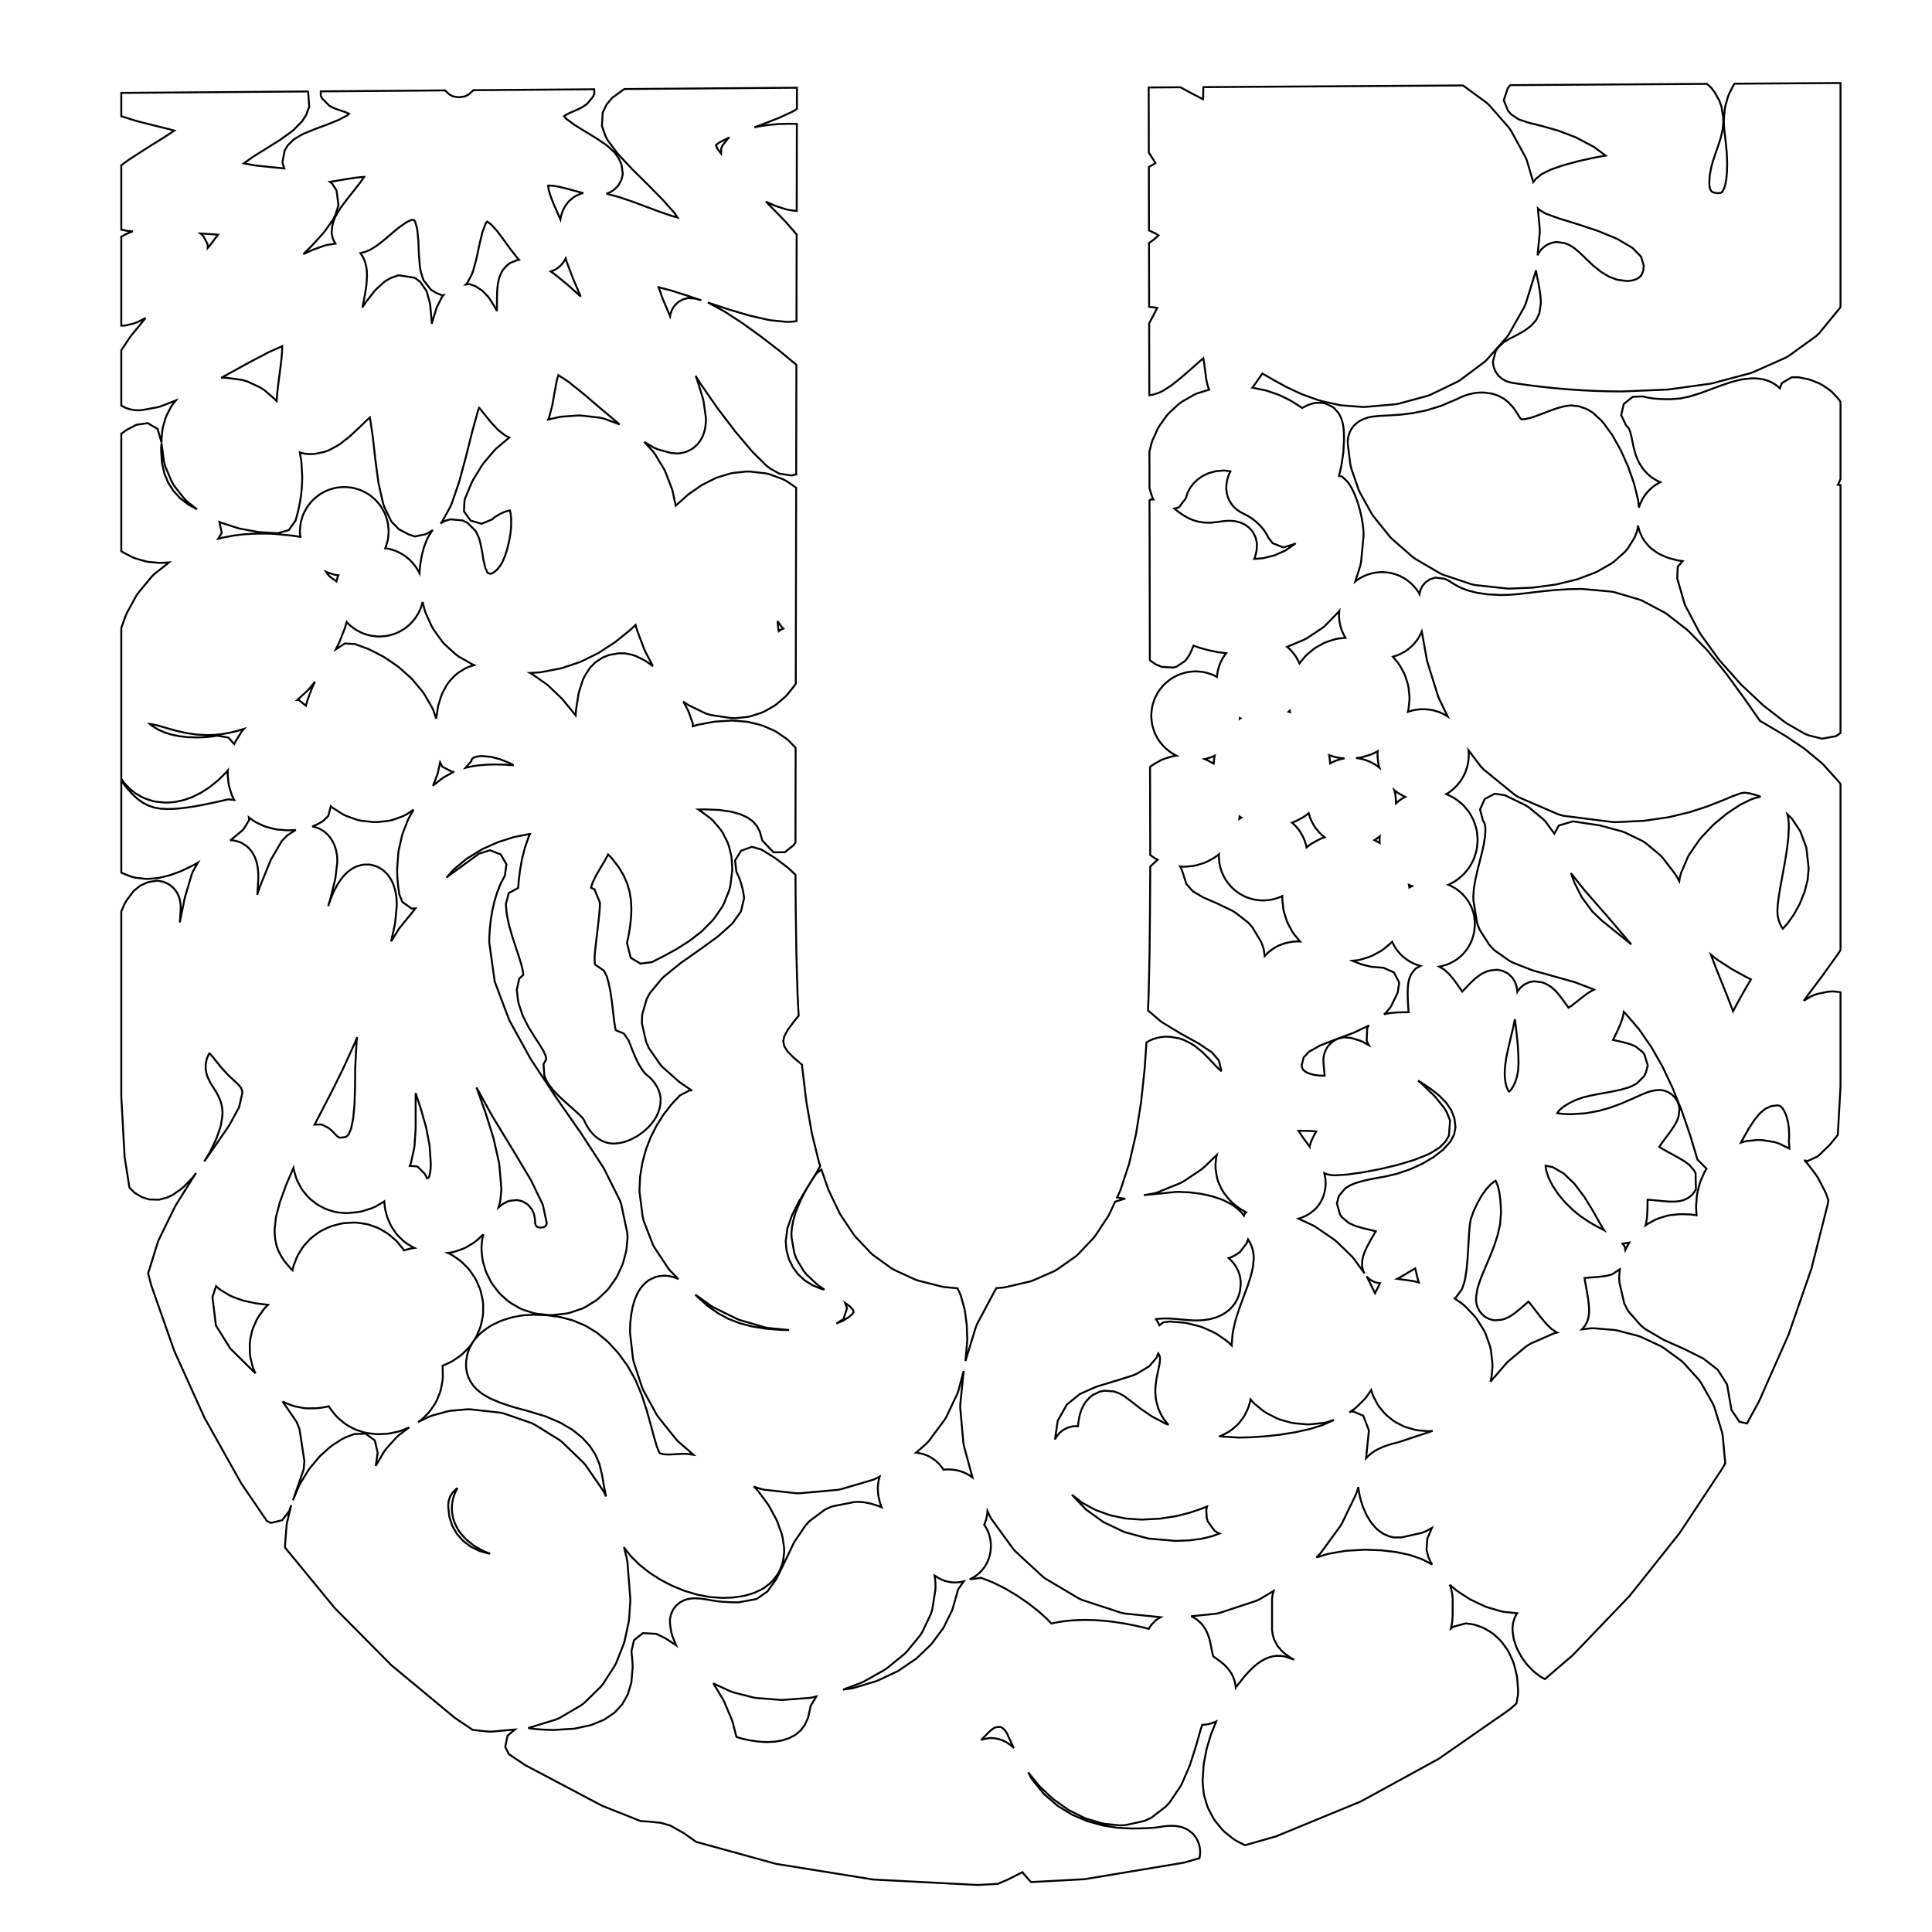 <?xml version="1.0" standalone="no" ?>
<!DOCTYPE svg PUBLIC "-//W3C//DTD SVG 1.1//EN" "http://www.w3.org/Graphics/SVG/1.1/DTD/svg11.dtd">
<svg width="500px" height="500px" xmlns="http://www.w3.org/2000/svg" version="1.1" >
	<polygon points="476.323,79.421 476.117,79.763 470.802,86.235 469.96,87.026 462.927,92.11 462.12,92.575 453.604,96.365 452.928,96.604 443.163,99.195 442.624,99.303 431.846,100.789 431.417,100.827 419.862,101.302 419.632,101.305 416.345,101.273 416.257,101.271 412.925,101.173 412.839,101.169 409.47,101.006 409.385,101.001 405.988,100.772 405.905,100.765 402.489,100.471 402.405,100.463 398.98,100.104 398.896,100.094 395.469,99.67 395.385,99.658 391.966,99.168 391.905,99.159 391.43,99.085 391.053,99.009 390.668,98.914 390.1,98.733 389.796,98.614 389.011,98.213 388.78,98.065 387.89,97.315 387.724,97.134 387.014,96.099 386.906,95.881 386.549,94.878 386.49,94.62 386.385,93.884 386.367,93.58 387.081,90.871 387.615,90.046 389.055,88.646 390.462,87.791 390.755,87.627 392.649,86.661 394.588,85.552 396.272,84.282 397.548,82.828 398.39,81.07 398.769,78.407 398.729,77.325 398.595,75.992 398.397,74.666 398.161,73.377 397.911,72.146 397.911,72.144 397.686,71.032 397.662,70.904 397.503,69.981 397.498,69.941 397.406,70.394 394.859,78.576 394.48,79.453 390.504,86.489 389.953,87.26 384.767,93.11 384.095,93.727 377.918,98.349 377.178,98.798 370.23,102.15 369.457,102.439 361.957,104.481 361.17,104.622 353.339,105.311 352.607,105.316 347.313,104.918 346.678,104.824 341.935,103.775 341.407,103.624 337.213,102.14 336.813,101.977 333.164,100.276 332.905,100.145 329.797,98.444 329.708,98.394 327.231,96.964 326.687,96.684 326.608,96.784 325.656,98.15 324.639,99.62 324.509,99.799 324.098,100.334 324.185,100.346 327.468,101.019 328.04,101.176 330.781,102.127 331.271,102.331 333.516,103.421 333.885,103.622 335.681,104.712 335.882,104.842 336.977,105.588 337.024,105.564 337.618,105.254 337.784,105.171 338.378,104.891 338.819,104.711 339.389,104.513 340.249,104.306 340.79,104.231 342.325,104.282 342.959,104.414 344.782,105.249 345.258,105.615 346.35,106.824 346.692,107.378 347.137,108.336 347.366,109.034 347.523,109.664 347.662,110.46 347.713,110.857 347.784,111.706 347.798,111.945 347.824,112.803 347.826,112.92 347.83,113.742 347.824,114.002 347.673,116.834 347.631,117.249 347.166,120.408 347.091,120.798 346.523,123.176 347.344,123.339 348.857,124.798 349.606,125.97 349.871,126.448 350.532,127.828 350.685,128.188 351.256,129.705 351.353,129.993 351.828,131.575 351.895,131.823 352.272,133.397 352.322,133.633 352.596,135.128 352.635,135.383 352.802,136.726 352.831,137.055 352.888,138.175 352.873,138.827 352.247,145.428 352.056,146.363 350.748,150.486 351.084,150.209 351.803,149.725 352.932,149.113 353.745,148.77 354.994,148.383 355.875,148.204 357.216,148.069 358.118,148.069 359.457,148.204 360.339,148.383 361.587,148.77 362.399,149.113 363.529,149.725 364.246,150.209 365.23,151.02 365.838,151.628 366.65,152.611 367.134,153.329 367.368,153.76 367.421,153.435 367.454,153.283 367.635,152.664 367.678,152.548 368.07,151.749 368.121,151.666 368.869,150.754 368.927,150.7 370.082,149.914 370.145,149.885 371.456,149.495 371.521,149.486 373.859,149.79 374.33,149.985 375.047,150.363 375.799,150.849 376.788,151.457 378.064,152.107 379.775,152.771 382.034,153.373 384.937,153.817 388.611,153.993 390.605,153.933 392.702,153.768 394.924,153.526 397.3,153.239 397.327,153.235 399.86,152.945 399.954,152.936 402.663,152.683 402.807,152.672 405.737,152.493 405.916,152.485 409.113,152.418 409.612,152.435 416.945,153.094 417.817,153.261 424.236,155.158 425.067,155.497 430.753,158.508 431.414,158.936 436.546,162.938 436.997,163.342 441.755,168.212 442.028,168.518 446.591,174.132 446.734,174.319 451.282,180.554 451.333,180.625 455.484,186.557 458.029,188.056 458.04,188.062 462.102,190.469 462.319,190.607 466.708,193.56 467.073,193.832 471.442,197.463 471.909,197.912 475.911,202.354 476.323,202.907 476.323,245.827 475.933,246.492 475.71,246.835 471.525,252.671 471.47,252.746 467.108,258.569 466.818,258.994 468.731,257.827 470.145,257.266 473.076,256.649 474.471,256.576 475.94,256.729 476.323,256.816 476.323,281.16 475.618,293.729 473.814,295.96 473.45,296.358 470.492,299.233 467.811,300.482 466.948,300.277 467.071,300.383 467.705,301.056 470.031,304.101 470.443,304.749 472.359,308.417 472.623,309.031 473.173,310.621 472.993,311.76 468.795,328.328 462.879,345.396 455.23,362.678 452.107,368.401 450.153,367.953 448.111,364.909 446.965,358.297 444.55,354.483 440.864,351.614 436.033,349.192 430.816,346.869 430.369,346.64 425.74,343.926 424.638,343.017 421.366,339.3 420.359,337.339 419.118,331.966 419.021,330.548 419.209,328.474 417.234,329.791 415.97,330.139 415.26,330.274 413.473,330.468 413.315,330.482 411.338,330.626 410.082,330.758 410.242,331.777 410.49,333.174 410.746,334.596 410.758,334.667 410.982,336.036 411.007,336.205 411.165,337.474 411.193,337.792 411.253,338.921 411.258,339.29 411.248,339.623 411.227,339.951 411.192,340.286 411.122,340.745 411.055,341.067 410.876,341.695 410.768,341.99 410.37,342.809 410.213,343.064 409.449,343.995 409.41,344.031 411.622,343.767 412.536,343.752 417.884,344.208 418.641,344.339 423.936,345.725 424.695,345.999 429.732,348.344 430.481,348.785 435.059,352.118 435.755,352.745 439.669,357.092 440.242,357.888 443.29,363.279 443.676,364.177 445.653,370.639 445.831,371.539 446.496,378.681 445.837,379.89 434.686,396.752 421.768,412.988 407.073,428.322 399.829,434.544 399.396,434.34 398.611,433.866 397.196,432.8 396.656,432.321 395.375,430.986 394.972,430.502 393.879,428.986 393.551,428.458 392.701,426.852 392.422,426.207 391.872,424.601 391.666,423.719 391.471,422.203 391.443,421.347 391.472,420.873 391.564,420.208 391.671,419.707 391.909,418.941 392.123,418.42 392.517,417.673 392.622,417.511 389.169,417.143 388.356,416.979 384.796,415.915 384.16,415.671 380.822,414.091 380.305,413.804 377.308,411.868 376.854,411.533 375.193,410.138 375.511,410.938 375.861,412.74 375.943,413.597 375.943,417.615 375.942,417.721 375.925,418.444 375.912,418.694 375.855,419.409 375.819,419.725 375.714,420.423 375.638,420.81 375.479,421.464 376.086,421.009 379.308,420.14 380.878,420.324 381.826,420.541 383.459,421.105 384.301,421.498 385.913,422.464 386.648,423.014 388.154,424.402 388.757,425.082 390.075,426.911 390.518,427.674 391.563,429.966 391.836,430.749 392.525,433.524 392.644,434.268 392.892,437.545 392.837,438.662 392.448,440.885 390.587,442.484 372.296,455.205 352.182,466.219 330.224,475.258 322.197,477.547 319.841,476.329 319.071,475.825 316.872,474.039 316.224,473.392 314.498,471.279 314.003,470.531 312.759,468.172 312.427,467.36 311.675,464.837 311.508,463.985 311.255,461.38 311.244,460.651 311.485,456.967 311.553,456.428 312.225,452.863 312.337,452.401 313.36,448.996 313.498,448.604 314.749,445.507 314.014,445.817 313.341,446.04 312.59,446.224 311.898,446.338 311.201,446.397 311.135,446.399 310.739,447.546 309.581,451.665 309.539,451.806 308.029,456.568 307.87,456.994 305.837,461.699 305.428,462.443 302.662,466.515 301.691,467.547 297.983,470.413 296.211,471.244 291.353,472.327 289.922,472.412 285.912,472.008 285.071,471.841 281.197,470.678 280.477,470.393 276.795,468.551 276.2,468.193 272.765,465.75 272.279,465.35 269.146,462.383 268.749,461.955 266.108,458.706 266.966,460.304 270.139,464.259 273.692,467.341 277.517,469.674 281.493,471.347 285.472,472.439 289.286,473.029 292.832,473.209 295.385,473.181 297.31,473.107 298.654,473.008 299.587,472.9 300.333,472.786 301.029,472.675 301.238,472.647 301.954,472.568 302.292,472.544 303.156,472.514 303.672,472.525 304.542,472.595 305.429,472.756 306.098,472.949 307.138,473.397 307.632,473.688 308.617,474.474 308.962,474.839 309.656,475.801 309.878,476.216 310.239,477.101 310.365,477.54 310.503,478.21 310.559,478.649 310.594,479.081 310.606,479.496 310.453,480.81 310.427,480.904 306.392,482.055 280.659,486.337 266.861,487.08 266.424,486.657 264.946,484.969 264.609,484.512 261.152,486.272 260.9,486.392 258.241,487.544 252.989,487.827 226.024,486.421 200.845,482.369 180.175,476.673 176.982,474.43 173.482,472.461 170.954,471.733 167.6,471.401 165.826,471.302 155.795,467.315 135.897,456.797 131.7,453.979 130.753,452.095 131.351,449.198 133.262,447.598 127.235,448.14 126.347,448.132 122.346,447.698 117.737,444.603 101.309,430.972 86.612,416.142 73.787,400.529 73.771,399.793 74.18,394.665 74.295,393.952 75.38,389.525 74.824,391.126 72.99,393.447 70.111,394.127 69.056,393.616 62.413,383.86 52.912,366.897 45.147,349.718 39.117,332.574 38.341,329.531 40.843,321.474 41.099,320.83 45.295,312.26 45.525,311.847 50.336,304.183 50.466,303.988 50.748,303.587 50.126,304.421 49.761,304.851 47.567,307.13 46.907,307.695 44.693,309.246 43.286,309.904 41.17,310.476 38.644,310.425 36.675,309.805 34.844,308.695 33.501,307.352 32.25,299.413 31.39,283.782 31.39,235.866 32.23,233.938 32.752,233.039 34.59,230.581 36.381,229.157 38.357,228.287 40.566,227.922 41.107,227.97 42.032,228.151 42.48,228.288 43.49,228.741 43.853,228.961 44.762,229.686 45.044,229.98 45.693,230.837 45.902,231.196 46.274,232.012 46.416,232.429 46.59,233.112 46.671,233.579 46.731,234.12 46.757,234.628 46.76,234.994 46.73,235.954 46.723,236.112 46.644,237.295 46.64,237.349 46.533,238.711 47.784,232.525 47.882,232.133 49.614,226.312 50.009,225.382 51.226,223.228 50.099,223.883 49.788,224.048 47.099,225.343 46.701,225.511 44.173,226.441 43.66,226.595 41.3,227.156 40.645,227.262 38.459,227.45 37.552,227.436 35.015,227.139 33.863,226.847 31.631,225.952 31.39,225.813 31.39,201.963 32.398,203.385 34.041,205.308 35.587,206.751 37.047,207.791 38.47,208.514 39.933,208.997 41.53,209.279 43.371,209.376 44.877,209.336 46.532,209.211 48.294,209.004 50.175,208.718 52.185,208.356 54.332,207.924 56.625,207.426 59.085,206.867 60.63,207.039 60.362,206.572 59.976,205.691 59.339,203.676 59.151,202.761 58.929,200.513 58.939,199.54 58.958,199.383 58.631,199.765 58.363,200.053 56.604,201.782 56.286,202.066 54.506,203.512 54.133,203.785 52.346,204.953 51.911,205.204 50.132,206.103 49.632,206.318 47.877,206.952 47.31,207.116 45.593,207.491 44.965,207.583 43.301,207.707 42.514,207.696 40.423,207.485 39.481,207.286 37.557,206.659 36.638,206.24 34.915,205.208 34.111,204.594 32.624,203.166 32.004,202.428 31.39,201.514 31.39,162.514 32.56,159.253 32.849,158.611 35.275,154.179 35.759,153.467 39.298,149.199 39.968,148.543 43.759,145.541 41.891,145.676 41.15,145.668 38.417,145.412 37.574,145.251 35.039,144.511 34.227,144.186 31.941,142.999 31.39,142.64 31.39,112.256 32.468,111.469 33.041,111.113 35.294,109.938 38.22,109.508 40.782,110.987 41.809,114.511 41.795,113.685 42.019,111.318 42.18,110.479 42.828,108.261 43.146,107.465 44.184,105.448 44.652,104.72 45.508,103.636 41.63,105.152 40.809,105.386 36.784,106.129 35.698,106.196 35.006,106.154 34.4,106.077 33.766,105.951 33.061,105.75 32.496,105.539 31.709,105.152 31.39,104.955 31.39,90.653 33.567,87.363 33.835,86.999 37.68,82.293 35.619,83.353 34.611,83.726 32.486,84.236 31.39,84.28 31.39,61.258 31.541,61.162 32.752,60.525 33.224,60.31 34.384,59.861 33.343,59.795 32.697,59.706 31.39,59.43 31.39,42.771 33.306,41.368 33.524,41.218 37.984,38.34 38.044,38.302 42.459,35.55 45.1,33.816 43.983,33.486 39.781,32.446 39.757,32.44 35.457,31.351 35.21,31.28 31.46,30.099 31.39,30.071 31.39,24.041 38.417,23.987 49.908,23.899 61.4,23.811 61.4,23.811 72.892,23.723 79.638,23.671 79.753,23.881 80.025,27.613 79.221,29.775 78.216,31.359 76.096,33.519 75.512,34.02 72.515,36.177 72.274,36.339 68.839,38.488 68.832,38.493 65.512,40.562 63.101,42.276 66.036,42.82 70.653,43.302 73.562,43.58 73.17,42.338 73.106,41.912 73.671,38.982 74.43,37.683 76.011,36.087 78.011,34.895 78.608,34.597 81.434,33.437 81.579,33.381 84.755,32.205 87.716,31.003 89.87,29.859 90.344,29.441 90.331,29.431 89.458,29.038 88.163,28.602 88.147,28.597 86.833,28.149 86.148,27.85 85.218,27.349 83.375,25.49 83.022,24.822 83.014,23.645 84.383,23.635 95.875,23.547 95.875,23.547 107.367,23.458 115.213,23.398 115.317,23.523 116.337,24.475 117.266,24.953 118.804,25.175 120.281,24.963 121.251,24.479 122.342,23.52 122.503,23.342 130.35,23.282 141.842,23.194 153.333,23.106 153.757,23.102 153.827,24.216 153.46,25.035 151.943,26.873 150.974,27.555 150.281,27.955 148.911,28.592 148.811,28.637 147.389,29.256 146.308,29.822 145.967,30.084 146.615,30.79 148.616,32.274 151.288,33.943 154.113,35.651 154.296,35.768 156.784,37.441 157.329,37.872 159.089,39.501 160.182,41.062 160.85,42.652 161.172,44.898 161.125,45.317 160.847,46.446 160.713,46.788 160.104,47.876 159.896,48.149 159.079,48.977 158.81,49.186 157.987,49.696 157.669,49.847 156.96,50.116 156.922,50.127 156.95,50.133 160.013,50.945 160.308,51.034 163.687,52.182 163.81,52.226 167.342,53.543 167.345,53.544 170.81,54.839 173.961,55.918 175.349,56.292 174.467,55.012 171.319,51.493 167.499,47.641 163.597,43.763 163.484,43.647 160.071,40.001 159.757,39.627 157.342,36.411 156.696,35.204 155.78,32.603 155.981,29.134 157.034,26.977 158.445,25.301 161.359,23.199 161.632,23.042 164.825,23.017 176.317,22.929 187.809,22.841 206.248,22.7 206.238,28.175 205.612,28.594 204.982,28.947 201.573,30.511 201.328,30.614 197.275,32.19 197.229,32.208 195.217,32.965 196.26,32.74 196.545,32.688 198.746,32.358 199.003,32.327 201.265,32.12 201.53,32.103 203.749,32.032 203.944,32.029 205.544,32.047 205.791,32.057 206.23,32.086 206.206,43.954 206.185,54.61 204.098,54.319 203.326,54.142 200.82,53.326 200.354,53.145 198.211,52.173 203.192,57.261 203.368,57.451 206.174,60.668 206.156,69.751 206.13,82.65 206.129,83.094 206.007,83.122 205.323,83.223 204.194,83.303 203.422,83.291 199.441,82.885 198.897,82.796 194.207,81.727 193.934,81.656 188.814,80.145 188.683,80.105 183.409,78.373 183.379,78.363 183.165,78.291 183.443,78.405 187.215,80.445 187.532,80.633 192.073,83.594 192.248,83.714 197.134,87.238 197.26,87.333 202.064,91.062 202.183,91.158 206.107,94.424 206.079,108.448 206.054,121.346 206.051,122.787 204.836,123.049 201.698,122.58 199.373,121.284 198.404,120.557 194.889,117.089 194.615,116.793 190.371,111.781 190.224,111.598 185.714,105.67 185.598,105.511 181.286,99.297 181.162,99.109 180.028,97.287 180.36,98.128 180.475,98.456 181.939,103.219 182.094,103.918 182.649,107.889 182.688,108.724 182.645,109.616 182.594,110.113 182.462,110.939 182.318,111.558 182.088,112.302 181.779,113.052 181.443,113.697 180.882,114.532 180.431,115.062 179.573,115.842 178.999,116.241 177.941,116.786 177.237,117.037 176.188,117.276 175.344,117.363 173.713,117.233 170.354,116.332 169.229,115.859 166.729,114.379 168.946,116.773 169.493,117.499 171.838,121.368 172.189,122.083 173.876,126.465 174.077,127.141 174.876,130.879 175.082,130.677 177.944,128.131 178.365,127.799 181.365,125.713 181.916,125.386 185.036,123.819 185.739,123.538 188.961,122.553 189.813,122.38 193.117,122.038 194.079,122.042 198.112,122.492 199.178,122.745 202.632,124.026 203.638,124.552 206.044,126.227 206.003,147.144 205.978,160.043 205.952,172.942 205.944,176.936 205.611,177.439 203.829,179.681 203.262,180.275 201.121,182.14 200.407,182.649 197.939,184.068 197.094,184.444 194.331,185.347 193.402,185.545 190.378,185.861 189.246,185.837 183.919,185.043 182.616,184.639 178.124,182.456 177.12,181.788 176.809,181.515 177.995,183.743 178.252,184.322 179.29,187.181 179.301,187.955 180.285,187.657 180.758,187.541 184.61,186.815 185.154,186.747 189.098,186.494 189.735,186.498 193.041,186.755 193.761,186.87 196.826,187.619 197.565,187.87 200.328,189.081 201.064,189.49 203.462,191.134 204.157,191.722 205.911,193.541 205.901,198.739 205.876,211.638 205.863,218.002 205.441,218.683 203.143,220.546 200.185,220.579 197.279,217.513 196.648,215.233 195.885,213.778 194.864,212.603 193.477,211.59 191.596,210.722 189.152,210.046 186.135,209.616 182.531,209.466 180.768,209.506 180.822,209.539 183.721,211.654 184.476,212.35 186.448,214.638 187.06,215.553 188.269,217.954 188.618,218.898 189.224,221.353 189.346,222.128 189.512,224.577 189.487,225.443 189,229.317 188.717,230.415 187.37,233.809 186.896,234.699 184.86,237.659 184.347,238.279 181.795,240.85 181.345,241.247 178.449,243.475 178.101,243.718 175.033,245.647 174.795,245.787 171.727,247.463 171.603,247.527 168.707,248.995 165.776,249.391 163.232,247.881 162.271,244.045 162.516,242.896 162.731,241.781 162.921,240.662 163.084,239.54 163.215,238.416 163.313,237.288 163.373,236.157 163.393,235.088 163.288,232.952 162.957,230.863 162.352,228.749 161.417,226.586 160.08,224.351 158.259,222.03 157.372,221.14 156.504,222.751 156.419,222.902 155.218,224.94 154.166,226.77 153.411,228.321 152.993,229.582 152.971,229.764 153.858,230.159 155.274,233.63 155.214,235.057 155.201,235.258 155.042,237.08 155.033,237.174 154.808,239.246 154.803,239.289 154.545,241.466 154.544,241.476 154.288,243.599 154.069,245.498 153.924,246.977 153.879,247.826 153.916,249.039 153.984,249.614 156.33,251.234 157.025,252.652 157.49,254.277 157.576,254.626 157.941,256.437 157.979,256.654 158.271,258.583 158.287,258.703 158.532,260.681 158.537,260.723 158.758,262.663 158.977,264.451 159.208,265.968 159.348,266.617 161.446,267.48 162.65,269.202 163.191,270.58 163.762,272.023 164.361,273.447 164.993,274.798 165.657,276.019 166.335,277.049 166.992,277.836 167.894,278.632 168.142,278.846 168.459,279.148 168.729,279.432 168.983,279.724 169.246,280.052 169.471,280.36 169.714,280.723 169.927,281.076 170.137,281.463 170.343,281.894 170.509,282.295 170.696,282.848 170.805,283.253 170.937,283.981 170.976,284.379 170.93,285.592 170.722,286.781 170.334,287.977 169.76,289.155 169.278,289.932 168.414,291.052 167.939,291.577 166.86,292.595 166.388,292.983 165.17,293.853 164.657,294.17 163.375,294.847 162.744,295.121 161.474,295.561 160.592,295.769 159.409,295.926 158.446,295.949 158.089,295.92 157.33,295.79 156.923,295.685 156.168,295.414 155.721,295.207 155.04,294.817 154.561,294.485 154.003,294.026 153.502,293.542 153.077,293.069 152.564,292.409 152.257,291.961 151.741,291.1 151.526,290.697 151.15,289.897 150.822,289.394 149.975,288.504 148.554,287.204 146.867,285.718 146.816,285.673 145.122,284.135 144.947,283.968 143.458,282.463 143.108,282.066 142.004,280.65 141.412,279.645 140.87,278.373 140.67,275.422 141.322,274.196 141.336,274.159 141.325,274.154 141.359,274.084 141.362,274.07 141.22,273.268 140.687,272.071 139.64,270.327 138.276,268.232 138.212,268.13 136.802,265.835 136.617,265.503 135.387,263.06 135.138,262.461 134.269,259.853 134.069,258.958 133.739,256.17 134.376,253.282 135.423,252.283 135.314,251.27 134.9,249.559 134.227,247.378 133.407,244.916 133.396,244.883 132.561,242.309 132.513,242.153 131.784,239.596 131.708,239.286 131.192,236.827 131.113,236.289 130.917,234.012 131.647,231.145 134.103,229.794 134.244,228.013 134.263,227.824 134.563,225.356 134.6,225.111 135.06,222.533 135.126,222.224 135.784,219.611 135.898,219.231 136.793,216.659 136.982,216.2 137.158,215.832 137.067,215.838 133.067,216.615 128.873,217.943 124.701,219.824 120.754,222.25 117.212,225.205 115.546,227.144 115.643,227.053 116.076,226.693 123.997,220.911 126.827,220.049 129.58,221.13 131.068,223.687 130.653,226.602 129.502,228.843 128.64,231.023 127.947,233.315 127.415,235.653 127.031,237.97 126.781,240.199 126.646,242.272 126.611,243.853 128.031,254.031 131.798,264.025 137.292,273.995 143.738,283.762 150.281,293.148 150.361,293.266 156.097,302.078 156.35,302.518 160.407,310.621 160.787,311.708 162.326,319.013 162.405,320.339 162.153,323.18 162.018,323.94 161.268,326.755 161.006,327.483 159.768,330.163 159.363,330.866 157.649,333.303 157.078,333.966 154.897,336.051 154.147,336.63 151.51,338.254 150.607,338.68 147.524,339.734 146.546,339.951 143.028,340.326 142.098,340.329 139.011,340.017 138.082,339.822 135.38,338.951 134.509,338.563 132.201,337.229 131.458,336.691 129.551,334.989 128.964,334.353 127.467,332.382 127.031,331.683 125.952,329.539 125.655,328.786 125.002,326.565 124.841,325.742 124.622,323.541 124.615,322.722 124.752,321.069 124.864,320.379 125.093,319.44 124.963,319.582 123.284,321.107 122.581,321.631 120.652,322.794 119.805,323.191 117.67,323.932 116.701,324.152 115.843,324.249 116.38,324.481 117.142,324.902 118.928,326.127 119.576,326.667 121.119,328.221 121.652,328.869 122.898,330.707 123.307,331.457 124.199,333.536 124.466,334.376 124.949,336.652 125.046,337.627 125.026,339.866 124.932,340.738 124.495,342.845 124.233,343.684 123.412,345.626 123.001,346.385 121.827,348.13 121.296,348.779 119.801,350.293 119.182,350.816 117.399,352.066 116.721,352.458 114.681,353.412 114.513,353.474 114.534,353.646 114.567,354.136 114.596,356.49 114.518,357.376 114.107,359.565 113.848,360.44 113.032,362.432 112.601,363.239 111.416,365 110.841,365.693 109.321,367.191 108.642,367.741 108.2,368.032 111,366.669 111.766,366.379 115.795,365.259 116.595,365.113 120.845,364.728 121.745,364.737 129.42,365.585 130.402,365.807 137.486,368.266 138.383,368.693 144.741,372.639 145.493,373.224 150.994,378.532 151.574,379.217 156.084,385.761 156.494,386.494 156.835,387.265 156.336,384.757 156.315,384.647 155.797,381.657 155.132,378.893 154.103,376.483 152.629,374.202 150.66,372.046 148.136,370.028 145.004,368.184 141.219,366.56 136.603,365.164 132.905,364.159 132.676,364.09 129.724,363.116 129.385,362.989 127.145,362.044 126.647,361.797 125.025,360.862 124.339,360.376 123.242,359.434 122.467,358.57 121.8,357.6 121.229,356.445 120.898,355.428 120.692,354.405 120.603,353.323 120.653,352.183 120.959,350.424 121.431,349.059 122.287,347.469 122.973,346.518 124.293,345.117 124.98,344.521 126.674,343.329 127.297,342.962 129.277,342 129.845,341.771 132.024,341.058 132.569,340.917 134.857,340.475 135.416,340.403 137.725,340.251 138.198,340.244 141.304,340.367 141.735,340.404 144.649,340.801 145.179,340.906 147.922,341.623 148.517,341.824 151.108,342.905 151.707,343.21 154.167,344.701 154.705,345.083 157.054,347.029 157.49,347.441 159.749,349.886 160.074,350.281 162.263,353.271 162.557,353.729 164.33,356.891 164.562,357.368 165.999,360.836 166.119,361.158 167.294,364.744 167.351,364.93 168.339,368.45 168.353,368.504 169.212,371.716 169.971,374.299 170.568,375.82 170.746,376.075 170.901,376.138 171.22,376.234 171.599,376.316 172.008,376.376 172.414,376.41 172.818,376.421 173.329,376.415 173.878,376.397 174.433,376.37 174.992,376.339 175.548,376.306 175.57,376.304 176.104,376.275 176.166,376.272 176.671,376.252 176.78,376.249 177.254,376.241 177.94,376.282 179.456,376.49 175.552,373.087 174.999,372.512 170.374,366.75 169.936,366.095 166.49,359.804 166.162,359.048 164.011,352.504 163.814,351.607 163.072,345.085 163.045,344.428 163.103,342.645 163.124,342.338 163.303,340.573 163.353,340.22 163.659,338.543 163.762,338.104 164.201,336.58 164.413,336 164.991,334.698 165.442,333.909 166.166,332.895 167.125,331.913 168.001,331.255 169.709,330.465 170.742,330.23 172.2,330.143 173.108,330.237 174.098,330.454 174.876,330.72 175.579,331.047 173.446,328.863 172.911,328.199 169.346,322.802 168.905,321.948 166.606,316.014 166.338,314.962 165.523,308.628 165.493,307.813 165.661,304.655 165.713,304.178 166.205,301.131 166.305,300.668 167.1,297.744 167.245,297.303 168.322,294.515 168.506,294.102 169.845,291.46 170.062,291.079 171.642,288.596 171.888,288.247 173.688,285.935 173.959,285.619 175.959,283.491 178.58,282.12 179.115,282.268 176.115,280.232 175.659,279.877 171.545,276.233 170.834,275.433 167.924,271.247 167.232,269.682 166.128,264.857 166.19,262.611 167.331,258.637 168.19,257.01 171.199,253.374 171.831,252.749 176.085,249.298 176.336,249.108 181.183,245.709 185.842,242.325 189.548,238.997 191.761,235.872 192.558,232.496 192.551,232.348 192.463,231.571 192.305,230.652 192.08,229.651 191.793,228.617 191.452,227.597 191.068,226.637 190.577,225.616 190.241,222.677 191.803,220.165 194.587,219.165 196.985,219.829 200.332,221.883 200.695,222.131 203.762,224.453 204.102,224.737 205.864,226.368 205.938,235.875 205.938,235.909 206.103,246.726 206.104,246.787 206.401,257.093 206.405,257.186 206.687,262.882 205.64,264.149 203.896,266.469 202.952,268.234 202.712,269.454 202.965,270.75 203.789,272.089 205.438,273.756 207.569,275.551 207.626,276.265 207.644,276.444 208.67,285.017 208.705,285.254 210.086,293.182 210.15,293.489 211.94,300.739 212.054,301.127 212.275,301.767 211.471,303.208 211.368,303.383 209.043,307.143 206.799,310.891 204.964,314.511 203.772,317.934 203.346,321.252 203.556,323.617 204.181,325.882 205.182,327.938 206.536,329.765 208.228,331.337 210.251,332.621 212.605,333.577 213.364,333.74 211.928,332.769 211.375,332.329 208.772,329.897 207.983,328.92 206.142,325.846 205.572,324.318 204.873,320.373 204.817,319.256 204.907,318.045 204.977,317.519 205.247,316.133 205.344,315.731 205.794,314.191 205.902,313.868 206.532,312.192 206.645,311.92 207.455,310.13 207.572,309.891 208.563,308.006 208.684,307.79 209.857,305.831 209.984,305.631 211.338,303.617 212.588,302.677 214.308,307.666 214.504,308.143 217.278,313.937 217.594,314.493 220.943,319.509 221.417,320.104 225.397,324.308 226.035,324.867 230.7,328.226 231.453,328.665 236.859,331.146 237.633,331.419 243.835,332.988 244.543,333.108 247.791,333.396 248.394,334.644 248.675,335.387 249.589,338.648 249.716,339.265 250.166,342.634 250.203,343.073 250.324,346.52 250.31,347.07 249.859,352.214 252.57,343.393 252.9,342.598 257.506,333.958 257.911,333.347 259.481,333.239 260.192,333.132 266.539,331.654 267.33,331.39 272.826,328.972 273.609,328.53 278.314,325.208 278.982,324.631 282.96,320.442 283.453,319.822 286.766,314.803 287.089,314.225 288.59,311.006 291.243,310.17 290.992,310.215 289.098,309.914 289.798,308.413 289.993,307.922 292.161,301.352 292.272,300.958 293.96,293.668 294.02,293.361 295.291,285.388 295.322,285.155 296.238,276.536 296.253,276.363 296.696,269.799 297.336,269.41 298.291,268.973 299.434,268.604 300.379,268.408 301.637,268.285 302.835,268.328 305.112,268.718 306.396,269.145 308.413,270.174 309.188,270.675 310.997,272.13 311.374,272.469 313.025,274.137 313.128,274.244 314.598,275.828 315.737,276.939 315.979,277.106 316.02,277.03 316.053,276.92 315.419,274.413 313.622,272.342 310.196,270.04 305.685,267.555 305.527,267.464 300.841,264.629 300.24,264.194 297.103,261.501 297.274,257.207 297.277,257.124 297.499,246.785 297.5,246.736 297.615,235.896 297.615,235.876 297.685,224.573 297.685,224.537 297.684,224.287 299.582,222.487 298.761,222.037 298.055,221.558 297.678,221.245 297.659,211.638 297.633,198.739 297.633,198.505 298.052,198.157 298.757,197.678 300.447,196.748 301.256,196.401 303.115,195.812 304.01,195.625 304.495,195.575 303.374,194.964 302.662,194.482 301.627,193.626 301.024,193.024 300.169,191.988 299.687,191.276 299.039,190.089 298.695,189.278 298.286,187.969 298.104,187.081 297.961,185.678 297.961,184.765 298.104,183.364 298.286,182.476 298.696,181.168 299.04,180.357 299.687,179.171 300.169,178.459 301.025,177.424 301.628,176.822 302.663,175.967 303.375,175.485 304.561,174.839 305.371,174.495 306.678,174.086 307.566,173.904 308.966,173.761 309.876,173.761 311.283,173.903 312.168,174.084 313.481,174.493 314.29,174.836 314.959,175.199 315.063,174.172 315.242,173.289 315.628,172.045 315.97,171.234 316.581,170.108 317.063,169.392 317.347,169.047 315.42,168.81 315.073,168.753 312.869,168.305 312.56,168.23 310.712,167.716 310.463,167.639 308.958,167.124 308.87,167.092 308.45,168.147 308.322,168.438 307.823,169.471 307.233,170.39 306.643,171.1 304.489,172.53 303.74,172.758 300.67,172.593 299.185,171.961 297.885,171.118 297.577,170.832 297.556,160.043 297.504,134.245 297.504,134.245 297.495,129.51 297.828,129.248 298.469,129.251 298.403,129.152 298.15,128.48 298.09,128.312 297.857,127.612 297.803,127.434 297.595,126.71 297.545,126.521 297.488,126.285 297.478,121.346 297.469,116.841 298.054,114.577 298.318,113.833 299.632,110.956 300.06,110.215 301.946,107.567 302.563,106.867 305.048,104.579 305.845,103.993 308.956,102.197 309.866,101.798 312.952,100.835 312.816,100.553 312.665,100.152 312.518,99.683 312.38,99.142 312.317,98.858 312.186,98.157 312.144,97.892 311.941,96.283 311.72,94.581 311.464,92.946 311.418,92.726 310.51,93.493 308.187,95.546 308.158,95.572 305.756,97.658 305.615,97.776 303.338,99.596 302.975,99.857 300.989,101.145 299.91,101.655 298.38,102.144 297.44,102.286 297.403,83.662 298.139,82.315 299.435,79.776 299.484,79.66 298.424,79.53 297.394,79.42 297.375,69.751 297.361,62.903 298.351,62.198 299.772,60.989 299.833,60.911 299.134,60.478 297.354,59.634 297.322,43.203 298.493,42.561 299.012,42.222 298.625,41.521 297.314,39.503 297.297,31.055 297.297,31.055 297.28,22.636 304.553,22.589 305.495,22.583 307.612,23.736 310.814,25.427 311.344,25.666 311.375,25.129 311.401,24.081 311.405,23.228 311.408,23.082 311.428,22.545 316.307,22.514 328.06,22.438 339.813,22.363 351.566,22.287 363.32,22.211 375.073,22.136 378.632,22.113 384.669,26.545 385.385,27.2 390.441,32.946 391.008,33.756 394.78,40.638 395.149,41.524 396.811,47.14 397.508,46.266 399.008,45.05 401.002,44.048 401.552,43.816 404.524,42.79 404.819,42.699 408.48,41.709 408.69,41.658 412.753,40.766 412.94,40.729 415.53,40.275 412.53,38.037 407.765,35.52 403.215,33.795 399.093,32.623 395.685,31.77 395.349,31.672 393.055,30.904 391.109,29.613 390.281,28.675 389.162,25.937 390.243,22.764 390.87,22.036 390.871,22.034 410.333,21.909 422.086,21.834 433.839,21.758 441.765,21.707 442.804,22.657 443.694,23.779 444.99,26.093 445.506,27.572 445.963,30.388 446.002,31.519 445.845,33.238 445.743,33.862 445.327,35.621 445.231,35.967 444.643,37.791 444.604,37.905 443.943,39.781 443.322,41.651 442.819,43.504 442.483,45.383 442.359,47.355 442.411,48.151 442.545,48.772 442.716,49.192 442.884,49.442 443.061,49.606 443.352,49.768 443.911,49.93 444.721,49.999 445.342,49.912 445.522,49.823 445.74,49.606 446.09,49.002 446.463,47.92 446.756,46.426 446.931,44.627 446.987,42.622 446.953,40.973 446.863,39.398 446.734,37.904 446.581,36.485 446.424,35.143 446.422,35.122 446.282,33.883 446.272,33.777 446.173,32.665 446.159,32.439 446.122,31.455 446.135,30.892 446.366,28.261 446.517,27.433 447.185,25.06 447.514,24.223 448.586,22.136 448.896,21.661 457.346,21.607 469.099,21.531 476.323,21.485 " fill="none" stroke-width="0.5" stroke="rgb(0,0,0)" />
	<polygon points="258.262,446.953 257.834,447.004 257.572,447.07 257.323,447.175 256.948,447.402 256.374,447.85 255.584,448.588 254.513,449.721 254.405,449.831 253.91,450.32 254.554,450.08 256.2,449.798 256.526,449.803 256.851,449.821 257.279,449.859 257.787,449.933 258.292,450.037 258.926,450.217 259.481,450.42 260.186,450.749 260.765,451.082 261.458,451.575 262.035,452.072 262.378,452.431 261.131,449.75 261.091,449.661 260.683,448.732 260.34,448.158 259.976,447.694 259.62,447.348 259.304,447.118 259.066,446.997 258.939,446.957 258.753,446.938 " fill="none" stroke-width="0.5" stroke="rgb(0,0,0)" />
	<polygon points="184.668,435.738 187.109,439.79 187.393,440.347 189.379,445.005 189.597,445.647 190.589,449.495 190.851,449.602 192.165,449.99 193.766,450.343 195.481,450.618 197.156,450.792 198.609,450.849 200.555,450.742 202.463,450.406 204.243,449.823 205.814,448.991 207.147,447.893 208.258,446.456 209.141,444.517 209.799,441.478 211.286,439.043 209.984,439.334 209.339,439.429 202.656,439.928 201.967,439.927 195.749,439.438 194.988,439.312 189.791,437.984 189.016,437.708 184.782,435.75 184.606,435.648 " fill="none" stroke-width="0.5" stroke="rgb(0,0,0)" />
	<polygon points="226.758,382.618 225.868,382.987 217.6,385.419 216.728,385.584 206.912,386.455 206.02,386.446 197.823,385.541 196.874,385.331 195.106,384.732 195.789,385.411 196.232,385.924 198.712,389.271 199.051,389.804 200.889,393.189 201.167,393.809 202.309,396.973 202.528,397.85 202.921,400.536 202.938,401.701 202.709,403.696 202.423,404.836 201.764,406.503 201.148,407.59 200.104,408.948 199.287,409.768 197.904,410.836 197.086,411.339 195.407,412.138 194.702,412.403 192.774,412.95 192.202,413.073 190.068,413.387 189.61,413.43 187.316,413.531 186.811,413.525 183.953,413.328 183.408,413.257 180.513,412.698 180.051,412.583 177.181,411.706 176.776,411.56 173.992,410.409 173.624,410.236 170.988,408.855 170.636,408.65 168.209,407.082 167.856,406.829 165.699,405.121 165.328,404.793 163.503,402.988 163.153,402.598 161.98,401.131 161.612,400.596 161.485,400.38 162.262,403.535 162.38,404.262 163.119,413.766 163.122,414.422 162.801,419.106 162.712,419.743 161.65,424.692 161.434,425.404 159.48,430.344 159.079,431.125 156.08,435.782 155.442,436.564 151.247,440.664 150.388,441.322 144.846,444.59 143.882,445.016 136.842,447.178 136.693,447.207 136.919,447.25 137.773,447.376 138.703,447.482 139.682,447.566 140.685,447.63 141.688,447.673 142.67,447.698 143.482,447.704 148.66,447.374 152.902,446.466 156.33,445.067 159.002,443.265 161.02,441.094 162.477,438.505 163.395,435.411 163.734,431.595 163.729,431.278 163.711,430.766 163.681,430.232 163.64,429.679 163.592,429.114 163.536,428.541 163.476,427.965 163.411,427.382 164.071,424.498 166.379,422.647 169.853,422.842 171.956,423.865 172.43,424.132 174.949,425.761 174.976,425.781 174.004,423.402 173.725,422.401 173.411,420.419 173.374,419.322 173.406,418.954 173.579,418.054 173.675,417.734 174.096,416.766 174.253,416.495 174.928,415.611 175.145,415.389 175.965,414.728 176.239,414.555 177.058,414.15 177.388,414.027 178.11,413.824 178.494,413.749 179.092,413.675 179.527,413.65 179.981,413.647 181.004,413.692 181.381,413.725 182.305,413.844 182.526,413.878 183.463,414.046 183.471,414.048 184.463,414.228 185.59,414.395 187.037,414.543 188.96,414.651 191.111,414.687 195.799,413.825 198.606,411.873 200.928,408.639 203.091,404.217 205.364,399.456 205.698,398.874 208.518,394.703 209.555,393.617 213.511,390.668 215.332,389.86 221.017,388.741 222.23,388.669 223.276,388.75 223.797,388.821 225.045,389.065 225.462,389.168 226.837,389.577 227.232,389.714 228.15,390.083 228.056,389.828 227.993,389.644 227.684,388.675 227.578,388.28 227.36,387.293 227.269,386.686 227.186,385.666 227.187,384.932 227.275,383.865 227.411,383.078 227.666,382.121 227.666,382.121 " fill="none" stroke-width="0.5" stroke="rgb(0,0,0)" />
	<polygon points="241.98,408.445 242.007,408.686 242.08,409.558 242.094,409.808 242.119,410.667 242.067,411.491 241.288,416.467 240.904,417.707 238.698,422.338 238.113,423.259 234.674,427.445 234.038,428.079 229.561,431.724 228.933,432.153 223.612,435.158 222.997,435.447 218.179,437.277 220.745,436.889 226.964,435.025 232.443,432.44 237.154,429.228 241.074,425.475 244.181,421.26 246.452,416.651 247.971,411.31 249.414,409.253 249.35,409.272 248.493,409.439 247.478,409.535 246.41,409.508 245.472,409.373 244.398,409.078 243.532,408.72 242.89,408.393 242.069,407.887 241.885,407.764 " fill="none" stroke-width="0.5" stroke="rgb(0,0,0)" />
	<polygon points="325.975,413.897 325.079,414.306 315.574,417.438 314.623,417.641 308.261,418.291 308.521,418.385 309.686,419.083 310.993,420.271 311.765,421.317 312.35,422.388 312.844,423.685 313.027,424.288 313.357,425.741 313.393,425.915 313.655,427.321 313.904,428.373 314.03,428.693 314.073,428.73 314.779,429.231 314.802,429.247 315.709,429.901 315.992,430.122 316.858,430.857 317.361,431.358 318.094,432.212 318.701,433.123 319.208,434.133 319.632,435.452 319.822,436.656 319.824,436.742 320.006,436.479 320.179,436.244 321.782,434.218 321.921,434.051 322.643,433.224 322.759,433.095 323.479,432.333 323.641,432.169 324.356,431.485 324.583,431.282 325.292,430.69 325.614,430.444 326.315,429.959 326.777,429.678 327.468,429.314 328.128,429.031 328.806,428.802 329.71,428.598 330.374,428.519 331.763,428.569 332.423,428.696 333.07,428.872 334.021,429.209 334.098,429.237 334.944,429.554 334.691,429.432 334.035,429.046 332.452,427.922 331.598,427.132 330.596,425.931 329.722,424.269 329.373,423.027 329.204,421.809 329.204,413.773 329.395,412.477 329.622,411.723 " fill="none" stroke-width="0.5" stroke="rgb(0,0,0)" />
	<polygon points="255.525,391.549 255.448,392.129 255.31,392.818 255.168,393.355 254.948,394.016 254.753,394.506 254.708,394.602 254.955,394.956 255.33,395.592 255.644,396.234 255.917,396.93 256.123,397.607 256.29,398.365 256.385,399.025 256.442,399.848 256.432,400.58 256.337,401.591 256.171,402.447 255.895,403.378 255.561,404.199 255.121,405.033 254.627,405.779 254.039,406.498 253.405,407.134 252.686,407.722 251.939,408.218 251.106,408.659 250.94,408.727 253.93,408.347 256.779,409.455 257.157,409.622 260.016,411.05 260.309,411.209 263.091,412.866 263.335,413.022 265.953,414.818 266.176,414.981 268.54,416.827 268.768,417.017 270.79,418.822 271.055,419.078 272.091,420.168 273.062,419.955 273.259,419.917 274.544,419.695 274.731,419.667 276.066,419.494 276.243,419.475 277.626,419.351 277.794,419.34 279.226,419.266 279.383,419.26 280.865,419.235 281.045,419.236 283.176,419.286 283.377,419.295 285.58,419.445 285.77,419.462 288.051,419.715 288.227,419.738 290.592,420.095 290.755,420.123 293.21,420.587 293.359,420.617 295.91,421.19 296.046,421.223 297.312,421.549 297.649,420.979 298.155,420.302 299.014,419.43 299.705,418.898 300.36,418.531 291.15,417.594 290.207,417.394 280.122,414.095 279.229,413.691 270.623,408.597 269.863,408.031 262.762,401.476 262.17,400.81 256.601,393.124 256.176,392.406 255.555,391.093 " fill="none" stroke-width="0.5" stroke="rgb(0,0,0)" />
	<polygon points="351.186,386.039 350.911,386.762 347.303,394.236 346.888,394.929 341.833,401.87 341.253,402.522 340.671,403.061 343.547,402.195 344.073,402.071 348.013,401.385 348.533,401.326 353.04,401.074 353.454,401.07 357.247,401.207 357.605,401.234 361.076,401.638 361.497,401.708 364.589,402.37 365.105,402.512 367.761,403.422 368.411,403.703 370.575,404.851 370.656,404.906 370.156,404.095 369.625,402.837 369.177,401.067 369.394,398.215 370.566,395.44 369.045,396.274 367.864,396.72 362.668,397.884 360.678,397.878 359.528,397.614 357.999,396.946 356.922,396.211 356.071,395.457 355.092,394.338 354.627,393.702 353.771,392.285 353.496,391.753 352.787,390.124 352.61,389.645 352.073,387.89 351.955,387.411 351.614,385.616 351.546,385.083 351.529,384.835 " fill="none" stroke-width="0.5" stroke="rgb(0,0,0)" />
	<polygon points="118.025,385.38 117.13,386.285 116.506,387.278 116.121,388.383 115.98,389.666 116.268,392.468 117.063,394.915 118.293,397.031 119.905,398.829 121.849,400.288 124.055,401.373 126.443,402.045 126.834,402.081 125.514,401.584 124.898,401.296 122.986,400.222 122.366,399.802 120.791,398.532 120.168,397.92 118.98,396.503 118.396,395.61 117.646,394.096 117.239,392.841 116.978,391.279 116.933,390.146 117.037,388.956 117.189,388.124 117.489,387.062 117.825,386.213 118.305,385.287 118.416,385.12 " fill="none" stroke-width="0.5" stroke="rgb(0,0,0)" />
	<polygon points="277.435,386.865 281.042,390.651 285.584,393.925 290.994,396.496 297.211,398.178 304.289,398.791 307.804,398.646 310.967,398.229 313.618,397.6 315.597,396.87 314.92,396.548 314.247,396.066 312.567,393.728 312.312,392.896 312.184,390.787 312.274,390.282 312.388,389.889 311.03,390.427 310.807,390.509 308.051,391.437 307.714,391.535 304.502,392.345 304.089,392.428 300.382,393.001 299.925,393.047 295.683,393.265 295.139,393.259 291.625,393.013 291.015,392.928 287.624,392.216 287.026,392.046 283.865,390.909 283.254,390.636 280.429,389.114 279.788,388.695 277.418,386.838 " fill="none" stroke-width="0.5" stroke="rgb(0,0,0)" />
	<polygon points="76.779,368.006 77.521,369.884 78.775,378.165 78.577,380.315 75.818,388.263 77.342,384.624 77.65,384.021 79.768,380.545 80.152,380.008 82.54,377.139 83.006,376.657 85.514,374.423 86.098,373.982 88.577,372.41 89.377,372.009 91.677,371.128 94.634,371.036 97.009,372.8 97.74,375.975 97.246,379.387 97.311,379.242 99.391,375.695 99.935,374.954 102.662,371.936 103.311,371.346 105.909,369.41 103.997,370.209 103.226,370.452 100.915,370.959 100.165,371.059 97.868,371.168 97.072,371.135 94.949,370.858 94.125,370.67 92.195,370.035 91.398,369.684 89.681,368.719 88.967,368.221 87.481,366.955 86.89,366.347 85.656,364.809 85.207,364.135 85.101,363.937 84.39,364.095 84.193,364.135 83.373,364.279 83.182,364.308 82.34,364.419 81.799,364.458 79.486,364.483 78.592,364.403 76.394,363.982 75.555,363.735 73.52,362.913 73.137,362.714 " fill="none" stroke-width="0.5" stroke="rgb(0,0,0)" />
	<polygon points="248.012,359.99 247.73,360.757 244.917,366.687 244.462,367.444 240.395,372.91 239.752,373.607 237.057,375.97 237.906,376.067 238.954,376.316 239.982,376.696 240.927,377.178 241.811,377.77 242.55,378.388 243.293,379.16 243.813,379.81 244.174,380.36 244.262,380.347 244.713,380.304 245.28,380.278 245.93,380.297 247.176,380.422 248.103,380.615 249.209,380.971 250.089,381.362 251.048,381.918 251.673,382.374 249.464,374.224 249.325,373.449 248.511,364.362 248.515,363.508 249.393,354.82 " fill="none" stroke-width="0.5" stroke="rgb(0,0,0)" />
	<polygon points="353.699,361.448 353.119,362.144 350.925,364.293 350.157,364.897 349.214,365.485 350.083,365.242 352.81,366.386 354.278,370.194 353.539,377.364 354.2,376.696 354.885,376.127 355.841,375.482 356.434,375.144 357.682,374.554 358.147,374.365 359.716,373.827 360.068,373.723 361.828,373.276 370.762,370.307 370.151,370.369 369.294,370.373 366.924,370.159 366.088,370.003 363.952,369.391 363.129,369.064 361.253,368.095 360.495,367.601 358.904,366.32 358.256,365.68 356.975,364.129 356.472,363.377 355.526,361.598 355.187,360.772 354.871,359.713 " fill="none" stroke-width="0.5" stroke="rgb(0,0,0)" />
	<polygon points="299.3,351.383 297.44,353.573 294.254,355.491 293.288,355.927 288.783,357.349 288.72,357.369 283.829,358.834 279.473,360.769 276.094,363.515 273.739,367.69 273.029,372.537 273.151,372.279 273.355,371.931 273.929,371.158 274.183,370.883 274.992,370.192 275.29,369.993 276.274,369.499 276.613,369.378 277.639,369.142 278.015,369.101 278.834,369.087 278.985,369.098 279.093,368.033 279.153,367.625 279.393,366.4 279.559,365.784 279.954,364.65 280.391,363.739 280.98,362.799 282.027,361.64 282.849,360.999 284.663,360.151 285.756,359.914 288.274,360.093 289.691,360.619 290.806,361.224 292.674,362.609 292.773,362.685 295.148,364.55 298.105,366.566 301.874,368.549 302.412,368.743 302.068,368.378 301.163,367.206 300.707,366.484 300.035,365.153 299.728,364.37 299.309,362.917 299.153,362.091 299.008,360.554 298.994,359.921 299.046,358.815 299.077,358.461 299.216,357.371 299.253,357.131 299.448,356.057 299.473,355.93 299.698,354.872 299.701,354.858 299.914,353.868 300.078,353.011 300.174,352.306 300.206,351.712 300.196,351.462 300.165,351.219 300.116,351.004 300.046,350.799 299.944,350.581 299.792,350.329 299.745,350.267 " fill="none" stroke-width="0.5" stroke="rgb(0,0,0)" />
	<polygon points="323.58,362.504 323.136,364.062 322.828,364.852 322.113,366.273 321.65,367.006 320.685,368.252 320.072,368.9 318.876,369.934 318.127,370.459 316.722,371.244 315.87,371.611 315.513,371.722 320.547,372.043 323.581,371.973 327.221,371.736 331.147,371.313 335.13,370.685 338.937,369.843 342.316,368.795 344.989,367.598 345.182,367.464 343.536,368.028 342.552,368.246 339.079,368.616 338.211,368.624 334.989,368.342 334.165,368.192 331.223,367.366 330.386,367.038 327.77,365.696 326.981,365.181 324.736,363.352 324.062,362.671 323.646,362.15 " fill="none" stroke-width="0.5" stroke="rgb(0,0,0)" />
	<polygon points="386.662,305.799 385.703,306.594 384.579,307.85 383.431,309.475 382.348,311.365 381.397,313.416 380.68,315.38 380.422,316.715 380.207,319.053 380.031,322.042 379.843,325.227 379.834,325.353 379.572,328.357 379.532,328.678 379.129,331.2 378.928,331.987 378.315,333.722 376.716,335.865 376.482,336.035 378.548,337.511 379.188,338.068 381.675,340.677 382.236,341.402 384.066,344.339 384.49,345.221 385.619,348.42 385.847,349.41 386.234,352.807 386.244,353.718 386.02,356.217 385.873,357.022 385.714,357.592 385.839,357.445 385.863,357.417 389.872,352.785 390.384,352.28 394.996,348.416 396.076,347.746 402.099,345.098 402.98,344.858 402.773,344.765 401.5,343.903 400.371,342.815 400.031,342.449 398.754,340.911 398.653,340.784 397.302,339.031 396.002,337.364 395.56,336.851 394.518,337.752 393.308,338.805 393.173,338.918 392.024,339.841 391.629,340.125 390.607,340.778 389.463,341.301 388.628,341.548 386.79,341.699 386.603,341.675 385.517,341.399 385.348,341.333 384.428,340.842 384.28,340.739 383.572,340.131 383.446,339.998 382.933,339.342 382.832,339.185 382.477,338.516 382.402,338.34 382.173,337.655 382.127,337.467 382.01,336.756 381.994,336.563 382.036,335.481 382.314,333.746 382.498,333.004 383.231,330.856 383.333,330.586 384.37,328.086 384.386,328.046 385.55,325.313 386.666,322.477 387.594,319.622 388.214,316.836 388.448,314.028 388.421,312.58 388.307,310.746 388.075,308.877 387.714,307.191 387.269,305.939 387.056,305.592 " fill="none" stroke-width="0.5" stroke="rgb(0,0,0)" />
	<polygon points="54.987,335.718 55.877,343.016 59.582,348.974 65.388,354.719 66.122,355.419 65.563,354.19 65.275,353.336 64.779,351.174 64.665,350.213 64.64,347.751 64.741,346.755 65.232,344.48 65.529,343.578 66.458,341.522 66.894,340.763 68.18,338.957 68.705,338.344 69.376,337.69 66.449,337.331 66.054,337.264 63.184,336.648 62.577,336.473 60.108,335.566 59.346,335.202 57.205,333.919 56.462,333.362 55.91,332.851 " fill="none" stroke-width="0.5" stroke="rgb(0,0,0)" />
	<polygon points="322.628,321.781 320.918,324.002 319.617,324.888 318.388,325.475 317.972,325.601 318.621,326.197 319.294,326.976 319.901,327.867 320.408,328.852 320.736,329.748 320.982,330.792 321.081,331.666 321.078,332.701 320.921,334.023 320.623,335.181 320.181,336.273 319.561,337.349 318.877,338.228 318.076,339.025 317.192,339.707 316.398,340.198 315.359,340.699 314.669,340.964 313.516,341.302 312.944,341.43 311.722,341.62 311.244,341.669 309.995,341.729 309.671,341.732 308.74,341.71 308.572,341.703 307.609,341.644 307.507,341.636 306.515,341.552 306.472,341.548 305.457,341.453 304.447,341.36 303.464,341.283 302.506,341.231 301.592,341.212 300.429,341.248 299.358,341.36 299.163,341.398 299.47,341.841 299.97,342.782 300.048,342.983 301.098,342.206 302.797,342.016 306.433,342.307 307.168,342.427 310.455,343.251 311.183,343.501 314.079,344.784 314.78,345.172 317.242,346.839 317.894,347.376 318.763,348.242 318.764,347.847 319.011,345.081 319.11,344.461 319.759,341.668 319.864,341.291 320.781,338.477 320.842,338.303 321.893,335.476 322.911,332.731 323.739,330.169 324.275,327.829 324.47,325.593 324.445,324.941 324.357,324.199 324.207,323.472 323.988,322.748 323.691,322.014 323.302,321.259 322.988,320.761 " fill="none" stroke-width="0.5" stroke="rgb(0,0,0)" />
	<polygon points="180.476,335.582 183.133,337.971 185.783,339.848 188.524,341.32 191.435,342.449 194.597,343.281 198.076,343.845 201.923,344.163 204.214,344.217 198.756,343.675 197.941,343.517 191.503,341.638 190.784,341.359 184.736,338.395 184.089,338.007 179.974,335.048 " fill="none" stroke-width="0.5" stroke="rgb(0,0,0)" />
	<polygon points="219.214,338.542 218.298,341.354 216.469,342.521 218.02,341.879 219.672,340.883 220.636,340.011 220.918,339.573 220.776,339.039 219.961,338.096 218.719,337.205 " fill="none" stroke-width="0.5" stroke="rgb(0,0,0)" />
	<polygon points="353.908,330.718 355.851,334.676 357.156,332.096 356.667,332.034 356.54,332.009 355.929,331.845 355.81,331.804 355.146,331.513 355.039,331.456 354.323,330.976 354.233,330.903 353.672,330.326 " fill="none" stroke-width="0.5" stroke="rgb(0,0,0)" />
	<polygon points="366.128,328.335 364.758,329.139 363.332,329.993 363.234,330.051 361.899,330.805 361.596,330.961 365.578,331.508 366.234,331.649 367.209,331.935 366.933,331.025 366.862,330.766 366.436,328.984 366.249,328.271 " fill="none" stroke-width="0.5" stroke="rgb(0,0,0)" />
	<polygon points="367.83,280.36 368.066,280.573 371.225,283.646 371.59,284.046 373.776,286.755 374.457,287.922 375.274,289.982 374.986,293.895 374.12,295.392 372.601,296.959 370.268,298.41 369.56,298.768 366.159,300.125 365.78,300.257 361.71,301.472 361.459,301.54 357.119,302.567 356.914,302.611 352.702,303.403 352.487,303.438 348.803,303.948 348.479,303.981 345.721,304.161 345.02,304.153 344.427,304.099 343.493,303.913 343.019,303.765 342.729,303.634 343.014,305.095 343.082,306.32 342.981,307.566 342.825,308.431 342.511,309.537 342.096,310.528 341.552,311.486 340.846,312.422 340.056,313.224 339.183,313.915 338.131,314.553 337.284,314.953 336.028,315.392 339.712,317.083 340.37,317.455 345.229,320.768 345.824,321.251 349.841,325.138 350.348,325.72 353.145,329.556 352.866,329.079 352.821,328.973 352.505,327.802 352.489,327.68 352.558,326.13 352.776,325.144 353.049,324.308 353.624,322.997 353.779,322.679 354.591,321.163 354.667,321.027 355.599,319.425 355.619,319.39 356.057,318.653 355.192,318.438 353.097,317.941 352.906,317.891 351.058,317.365 350.423,317.132 349.116,316.537 347.288,315.013 346.792,314.301 345.993,311.453 346.394,309.854 346.598,309.41 348.057,307.635 348.629,307.223 349.469,306.745 350.353,306.362 350.798,306.196 351.936,305.839 352.195,305.766 353.529,305.434 353.69,305.397 355.163,305.087 355.265,305.067 356.82,304.777 356.881,304.766 358.331,304.516 361.488,303.78 364.767,302.673 368.027,301.209 371.024,299.454 373.523,297.502 375.324,295.495 376.337,293.6 376.675,291.69 376.392,289.38 375.586,287.315 374.29,285.408 372.504,283.583 370.302,281.835 367.808,280.159 366.997,279.657 " fill="none" stroke-width="0.5" stroke="rgb(0,0,0)" />
	<polygon points="73.994,306.805 72.404,311.221 71.409,315.036 71.068,318.194 71.104,319.495 71.252,320.897 71.537,322.24 72.002,323.59 72.712,325.015 73.754,326.571 75.222,328.289 75.708,328.751 75.774,328.371 75.995,327.561 76.755,325.537 77.133,324.765 78.238,322.967 78.763,322.273 80.18,320.734 80.829,320.154 82.53,318.907 83.269,318.467 85.223,317.544 86.011,317.258 88.188,316.691 89.026,316.555 91.46,316.395 92.375,316.428 94.622,316.739 95.511,316.957 97.553,317.683 98.345,318.055 100.165,319.136 100.826,319.616 102.404,320.995 102.931,321.54 104.25,323.158 104.555,323.6 104.6,323.585 105.394,323.351 105.683,323.276 106.506,323.092 106.797,323.037 107.222,322.971 106.892,322.817 105.168,321.758 104.38,321.144 103.025,319.82 102.441,319.122 101.43,317.626 101.038,316.915 100.346,315.34 100.105,314.638 99.707,313.075 99.586,312.357 99.461,310.917 99.343,311.004 97.059,312.32 96.145,312.719 93.63,313.498 92.726,313.679 90.038,313.936 89.177,313.936 87.419,313.765 86.576,313.601 84.872,313.097 84.075,312.776 82.481,311.948 81.747,311.471 80.318,310.33 79.675,309.702 78.467,308.258 77.953,307.5 77.02,305.763 76.672,304.919 76.07,302.901 75.943,302.245 " fill="none" stroke-width="0.5" stroke="rgb(0,0,0)" />
	<polygon points="419.918,321.872 420.331,322.4 420.547,322.835 420.63,323.482 421.497,321.799 421.631,321.591 " fill="none" stroke-width="0.5" stroke="rgb(0,0,0)" />
	<polygon points="400.121,302.776 400.743,304.723 401.796,306.834 403.228,308.989 404.962,311.078 406.903,313.008 408.947,314.693 411.114,316.146 412.128,316.766 413.286,317.407 414.551,318.075 415.15,318.39 414.066,316.611 413.987,316.475 412.176,313.252 410.002,309.725 407.487,306.391 404.715,303.716 401.82,302.04 399.997,301.696 " fill="none" stroke-width="0.5" stroke="rgb(0,0,0)" />
	<polygon points="123.378,281.617 125.622,287.906 125.675,288.066 127.634,294.281 127.73,294.638 129.116,300.746 129.21,301.347 129.735,307.317 129.732,308.144 129.502,310.526 129.343,311.355 129.008,312.499 129.506,312.057 130.12,311.599 131.39,310.937 131.869,310.778 133.718,310.569 133.898,310.586 135.045,310.851 135.195,310.907 136.498,311.664 136.619,311.765 137.559,312.844 137.653,312.996 138.1,313.945 138.171,314.154 138.337,314.81 138.384,315.083 138.437,315.501 138.464,315.844 138.477,316.106 138.483,316.355 138.518,316.726 138.572,316.915 138.673,317.124 138.806,317.304 138.959,317.443 139.15,317.554 139.444,317.649 139.951,317.699 140.413,317.657 140.755,317.559 140.992,317.435 141.164,317.294 141.3,317.128 141.411,316.915 141.492,316.635 141.501,316.538 140.489,311.796 137.465,305.521 132.85,297.787 127.44,288.914 127.34,288.742 123.311,281.427 " fill="none" stroke-width="0.5" stroke="rgb(0,0,0)" />
	<polygon points="420.099,262.682 419.911,263.447 419.455,264.784 419.32,265.132 418.676,266.607 418.608,266.756 417.869,268.292 417.861,268.31 417.46,269.134 417.852,269.222 419.705,269.631 419.907,269.681 421.531,270.118 422.155,270.337 423.304,270.836 425.142,272.308 425.578,272.904 426.441,275.733 425.911,277.685 425.444,278.556 423.603,280.397 422.329,281.079 421.463,281.433 419.572,281.984 419.22,282.071 416.902,282.548 416.793,282.569 414.264,283.025 411.795,283.5 409.664,284.02 407.952,284.628 406.548,285.279 405.32,285.963 404.358,286.62 403.671,287.217 403.243,287.715 403.033,288.072 403.937,288.224 405.221,288.324 406.667,288.354 410.423,288.114 413.805,287.49 416.914,286.593 419.733,285.54 422.255,284.447 424.433,283.457 424.591,283.389 426.331,282.677 427.078,282.445 428.319,282.175 429.652,282.088 429.84,282.104 430.642,282.245 430.811,282.291 431.646,282.609 431.794,282.683 432.593,283.195 432.719,283.296 433.408,283.982 433.51,284.108 434.026,284.907 434.101,285.056 434.424,285.895 434.47,286.065 434.614,286.875 434.63,287.064 434.447,288.764 434.192,289.594 433.751,290.585 433.078,291.708 432.879,292.011 431.928,293.342 431.869,293.423 430.797,294.856 429.79,296.237 429.42,296.804 429.986,297.18 431.784,298.198 433.713,299.24 433.818,299.298 435.523,300.279 435.946,300.554 437.13,301.425 438.4,302.867 438.808,303.602 438.907,307.78 438.818,307.96 438.077,309.033 437.938,309.182 437.066,309.908 436.878,310.028 436.104,310.422 435.866,310.516 435.272,310.703 434.985,310.773 434.551,310.855 434.215,310.901 433.904,310.934 433.519,310.96 433.296,310.97 432.863,310.978 432.645,310.977 431.875,310.955 431.693,310.946 430.846,310.887 430.745,310.878 429.842,310.795 429.8,310.79 428.864,310.695 427.94,310.602 427.07,310.525 426.41,310.483 426.396,310.929 426.363,312.765 426.359,312.911 426.268,314.713 426.225,315.145 425.998,316.681 425.879,317.113 426.498,316.694 428.458,315.638 429.286,315.293 431.443,314.638 432.313,314.465 434.617,314.24 435.217,314.222 437.258,314.296 437.61,314.322 439.079,314.491 439.069,314.42 439.026,313.988 438.953,312.477 438.961,311.901 439.157,309.443 439.275,308.717 439.855,306.374 440.108,305.635 441.065,303.474 441.479,302.736 441.665,302.467 439.305,300.098 437.339,293.59 435.205,287.402 432.849,281.528 430.24,276.022 427.348,270.938 424.143,266.322 420.599,262.213 420.224,261.871 " fill="none" stroke-width="0.5" stroke="rgb(0,0,0)" />
	<polygon points="311.515,302.162 310.911,302.649 306.32,305.733 305.5,306.168 299.534,308.585 298.639,308.844 296.061,309.306 304.262,308.474 304.906,308.455 307.719,308.574 308.107,308.607 310.746,308.949 311.158,309.022 313.561,309.564 314.027,309.696 316.132,310.416 316.695,310.652 318.44,311.529 319.15,311.973 320.473,312.982 321.346,313.862 321.93,314.642 322.197,313.924 322.474,313.756 320.898,312.817 320.289,312.382 318.637,310.979 318.014,310.333 316.696,308.658 316.131,307.728 315.258,305.796 314.905,304.589 314.589,302.415 314.573,301.239 314.79,299.408 314.895,298.922 " fill="none" stroke-width="0.5" stroke="rgb(0,0,0)" />
	<polygon points="107.567,291.993 107.557,292.289 107.281,296.495 107.185,297.167 106.393,300.767 106.153,301.528 106.072,301.723 107.876,301.859 108.159,302.017 109.894,303.745 110.127,304.161 110.346,304.607 110.478,304.918 110.739,304.893 110.863,304.852 110.894,304.815 111.061,304.478 111.27,303.737 111.432,302.585 111.489,301.139 111.164,296.395 110.301,291.879 109.036,287.368 107.567,282.875 " fill="none" stroke-width="0.5" stroke="rgb(0,0,0)" />
	<polygon points="53.99,272.923 53.534,273.964 53.247,275.298 53.233,276.79 53.564,278.363 54.429,280.213 54.779,280.765 55.253,281.496 55.282,281.543 55.727,282.249 55.82,282.401 56.211,283.081 56.361,283.362 56.686,284.033 56.867,284.46 57.115,285.141 57.279,285.704 57.437,286.414 57.532,287.062 57.587,287.818 57.545,288.843 57.204,291.019 57.004,291.811 56.059,294.508 55.864,294.976 54.431,297.942 54.232,298.311 52.865,300.574 55.263,297.163 59.313,291.265 61.875,286.548 62.725,282.846 62.723,282.788 62.664,282.392 62.574,282.051 62.449,281.737 62.275,281.417 62.028,281.066 61.678,280.671 61.055,280.094 61.044,280.084 59.122,278.294 58.856,278.023 57.342,276.353 57.176,276.159 55.953,274.646 55.929,274.616 54.974,273.414 54.338,272.714 54.213,272.616 " fill="none" stroke-width="0.5" stroke="rgb(0,0,0)" />
	<polygon points="458.286,286.293 456.879,286.944 455.48,288.103 454.015,289.873 452.507,292.204 450.948,294.967 450.542,295.709 451.186,295.497 452.14,295.294 454.848,295.018 456.019,295.052 459.208,295.566 460.49,295.977 463.089,297.265 462.951,295.088 462.98,294.947 462.988,294.895 463,294.777 463.011,294.598 463.02,294.363 463.025,294.079 463.027,293.749 463.027,293.488 462.95,291.904 462.723,290.357 462.344,288.893 461.845,287.664 461.304,286.797 460.839,286.333 460.482,286.143 459.959,286.059 " fill="none" stroke-width="0.5" stroke="rgb(0,0,0)" />
	<polygon points="336.068,292.652 337.053,294.189 338.38,296.007 338.935,296.761 338.935,296.759 339.063,296.193 339.349,295.337 339.686,294.59 339.828,294.302 340.304,293.419 340.342,293.35 340.647,292.807 338.9,292.686 336.67,292.641 " fill="none" stroke-width="0.5" stroke="rgb(0,0,0)" />
	<polygon points="91.713,270.18 91.66,270.301 88.762,276.63 88.702,276.756 85.788,282.632 85.75,282.708 83.395,287.242 81.419,291.056 83.053,291.007 83.569,291.165 85.057,291.947 85.578,292.361 86.015,292.758 86.58,293.343 87.094,293.874 87.455,294.188 87.691,294.336 87.879,294.405 88.161,294.437 89.359,294.272 89.831,294.019 90.285,293.467 90.879,292.023 91.397,289.506 91.73,286.007 91.887,281.627 91.924,276.408 91.931,276.199 92.283,269.612 92.339,269.11 92.452,268.432 " fill="none" stroke-width="0.5" stroke="rgb(0,0,0)" />
	<polygon points="391.584,266.014 391.557,266.137 390.947,268.709 390.946,268.713 390.349,271.22 389.855,273.573 389.528,275.726 389.411,277.701 389.462,278.928 389.622,280.142 389.879,281.191 390.188,281.972 390.461,282.408 390.557,282.501 390.579,282.489 391.002,282.078 391.564,281.266 392.12,280.107 392.579,278.686 392.881,277.087 392.994,275.294 392.947,273.02 392.818,270.785 392.632,268.688 392.416,266.732 392.195,264.924 392.194,264.916 392.054,263.752 " fill="none" stroke-width="0.5" stroke="rgb(0,0,0)" />
	<polygon points="350.586,267.159 350.205,267.32 345.733,268.977 341.656,270.57 338.764,272.187 337.383,273.675 336.88,275.66 336.955,276.234 337.165,276.705 337.492,277.084 338.073,277.488 338.954,277.872 340.064,278.166 341.278,278.339 342.5,278.394 342.814,278.386 342.804,278.225 342.755,277.649 342.695,277.041 342.631,276.424 342.627,276.39 342.571,275.8 342.563,275.7 342.523,275.156 342.513,274.966 342.498,274.477 342.515,273.921 342.539,273.658 342.69,272.85 342.762,272.596 343.057,271.829 343.174,271.592 343.617,270.873 343.777,270.661 344.376,270.011 344.577,269.832 345.327,269.292 345.567,269.153 346.436,268.769 346.713,268.681 347.635,268.488 347.947,268.457 349.691,268.624 351.774,269.248 352.634,269.607 354.271,270.498 353.861,269.725 353.697,269.185 353.82,266.218 354.003,265.754 354.301,265.378 " fill="none" stroke-width="0.5" stroke="rgb(0,0,0)" />
	<polygon points="359.79,244.214 358.001,245.689 357.287,246.17 355.237,247.285 354.426,247.628 352.163,248.333 351.279,248.513 349.952,248.648 349.963,248.653 352.358,249.576 354.872,250.195 358.039,250.458 360.743,251.658 362.117,254.278 361.714,256.91 359.97,260.497 358.774,262.011 358.176,262.502 358.597,262.392 359.493,262.224 359.855,262.172 360.833,262.071 361.059,262.053 362.041,262.001 362.185,261.996 363.094,261.977 363.172,261.976 363.912,261.973 364.543,261.965 364.494,261.257 364.493,261.244 364.428,260.262 364.426,260.221 364.37,259.224 364.366,259.152 364.326,258.168 364.323,258.057 364.308,257.111 364.308,256.978 364.316,256.34 364.322,256.181 364.351,255.589 364.368,255.36 364.421,254.825 364.468,254.487 364.551,254.022 364.674,253.506 364.79,253.123 365.124,252.314 365.277,252.025 366.181,250.847 366.376,250.665 367.622,249.978 366.579,249.657 365.777,249.324 364.659,248.726 363.942,248.249 362.953,247.444 362.335,246.834 361.508,245.841 361.011,245.11 360.379,243.947 360.284,243.721 " fill="none" stroke-width="0.5" stroke="rgb(0,0,0)" />
	<polygon points="443.442,248.807 444.331,251.132 445.51,254.053 445.511,254.057 446.865,257.422 446.888,257.481 448.276,261.077 448.318,261.191 448.51,261.732 449.939,259.039 449.995,258.936 451.677,255.954 451.718,255.884 453.141,253.465 451.779,252.777 451.625,252.695 448.169,250.777 447.905,250.618 444.428,248.364 444.044,248.085 442.796,247.074 " fill="none" stroke-width="0.5" stroke="rgb(0,0,0)" />
	<polygon points="380.119,194.889 380.119,195.807 379.968,197.28 379.785,198.169 379.354,199.544 379.009,200.355 378.327,201.602 377.845,202.313 376.944,203.402 376.342,204.003 375.252,204.903 374.542,205.384 374.283,205.525 375.044,205.845 376.44,206.602 377.158,207.085 378.373,208.087 378.982,208.695 379.984,209.909 380.469,210.628 381.226,212.022 381.569,212.835 382.047,214.376 382.226,215.258 382.393,216.913 382.393,217.813 382.226,219.473 382.048,220.354 381.57,221.899 381.228,222.712 380.471,224.109 379.987,224.828 378.984,226.044 378.375,226.653 377.16,227.656 376.441,228.14 375.045,228.897 374.85,228.979 375.159,229.105 376.32,229.71 377.037,230.176 378.042,230.974 378.66,231.569 379.484,232.531 379.986,233.247 380.605,234.343 380.968,235.169 381.357,236.371 381.551,237.285 381.686,238.564 381.691,239.457 381.556,240.903 381.39,241.764 381,243.078 380.657,243.914 380.037,245.076 379.528,245.835 378.703,246.828 378.054,247.466 377.049,248.271 376.297,248.758 375.136,249.356 374.322,249.68 373.031,250.052 372.461,250.159 373.705,250.897 374.794,251.867 375.29,252.383 376.408,253.754 376.594,253.998 377.707,255.569 377.752,255.634 378.428,256.625 379.173,255.848 380.39,254.569 380.562,254.398 381.749,253.278 382.249,252.871 383.375,252.079 384.713,251.437 385.752,251.137 387.386,250.977 387.687,251.002 388.669,251.198 388.924,251.28 390.081,251.841 390.292,251.984 391.279,252.895 391.448,253.106 392.039,254.07 392.167,254.353 392.435,255.13 392.524,255.494 392.624,256.047 392.676,256.496 392.689,256.664 392.785,256.506 393.407,255.706 393.586,255.523 394.435,254.842 394.643,254.713 395.614,254.261 395.846,254.185 396.803,253.984 397.055,253.959 399.075,254.223 400.052,254.589 401.456,255.433 402.422,256.287 402.926,256.812 403.888,257.99 404.051,258.202 405.006,259.525 405.868,260.701 405.951,260.798 406.709,260.291 407.926,259.352 409.206,258.322 409.294,258.253 410.502,257.329 410.857,257.084 411.906,256.43 412.573,256.13 412.483,256.074 407.585,254.195 402.172,252.675 396.782,251.17 396.347,251.024 391.535,249.133 390.588,248.624 386.711,245.892 385.516,244.644 382.929,240.614 382.274,238.906 381.333,233.122 381.286,232.084 381.421,230.156 381.475,229.711 381.832,227.628 381.882,227.381 382.387,225.184 382.412,225.08 382.989,222.818 383.55,220.587 384.012,218.488 384.315,216.585 384.425,214.838 384.415,214.444 384.381,214.012 384.328,213.639 384.261,213.327 384.184,213.074 384.102,212.872 384.017,212.711 383.787,212.37 383.033,209.509 384.218,206.799 386.829,205.41 389.487,205.81 394.794,208.39 395.684,208.961 399.316,211.946 400.104,212.784 402.245,215.743 403.437,213.637 407.076,212.567 413.809,213.579 414.316,213.685 419.773,215.162 420.565,215.459 425.01,217.62 425.916,218.204 429.609,221.268 430.309,221.996 433.513,226.182 433.902,226.783 434.592,228.065 434.75,227 435.067,225.885 436.812,221.825 437.243,221.045 439.766,217.391 440.194,216.863 443.178,213.694 443.577,213.319 446.708,210.716 447.102,210.423 450.063,208.465 450.539,208.19 453.014,206.957 453.905,206.625 455.579,206.196 455.639,206.192 455.207,205.997 452.784,205.302 451.425,205.143 450.49,205.3 448.557,205.997 445.7,207.185 445.618,207.218 442.029,208.629 441.783,208.718 437.473,210.128 437.124,210.227 432.003,211.457 431.596,211.536 425.574,212.406 425.142,212.447 418.128,212.778 417.346,212.746 404.581,211.116 403.369,210.784 393.082,206.347 392.021,205.703 383.973,199.141 383.226,198.366 380.043,194.152 " fill="none" stroke-width="0.5" stroke="rgb(0,0,0)" />
	<polygon points="314.859,221.56 314.156,222.038 312.464,222.965 311.658,223.31 309.8,223.898 308.906,224.083 306.925,224.289 305.998,224.289 305.395,224.227 305.845,225.082 307.045,228.795 308.689,230.644 311.378,232.244 315.006,233.82 315.172,233.896 318.971,235.733 319.779,236.235 323.044,238.781 324.138,240.017 326.423,243.832 327.011,245.466 327.307,247.411 327.332,247.379 328.325,246.395 329.108,245.774 330.225,245.076 330.992,244.693 332.16,244.243 332.852,244.038 334,243.797 334.621,243.711 335.678,243.639 336.456,243.66 336.404,243.607 334.929,241.821 334.446,241.106 333.332,239.058 332.989,238.247 332.284,235.986 332.104,235.101 331.858,232.677 331.858,231.898 331.749,231.957 330.939,232.299 329.628,232.707 328.744,232.887 327.339,233.03 326.429,233.029 325.034,232.887 324.146,232.705 322.843,232.297 322.032,231.952 320.85,231.307 320.138,230.825 319.105,229.971 318.503,229.367 317.649,228.333 317.167,227.62 316.522,226.434 316.178,225.623 315.77,224.314 315.588,223.428 315.446,222.023 315.446,221.113 315.45,221.072 " fill="none" stroke-width="0.5" stroke="rgb(0,0,0)" />
	<polygon points="407.52,228.551 409.351,232.193 412.079,235.875 414.573,238.262 418.179,241.168 418.187,241.174 422.18,244.407 416.08,237.266 410.085,230.403 409.948,230.237 406.564,225.966 " fill="none" stroke-width="0.5" stroke="rgb(0,0,0)" />
	<polygon points="84.983,211.116 83.719,212.383 83.154,212.758 82.754,212.995 82.107,213.334 81.724,213.513 80.995,213.812 80.812,213.878 80.852,213.883 82.032,214.202 82.714,214.49 83.739,215.094 84.31,215.543 85.054,216.281 85.517,216.863 85.992,217.596 86.348,218.284 86.628,218.951 86.879,219.719 87.031,220.315 87.18,221.136 87.246,221.681 87.295,222.529 87.27,223.326 86.813,227.144 86.715,227.683 85.508,232.588 85.444,232.823 84.927,234.522 84.999,234.304 85.028,234.219 85.641,232.49 85.753,232.207 86.407,230.695 86.564,230.368 87.251,229.077 87.482,228.691 88.194,227.626 88.543,227.169 89.271,226.333 89.816,225.806 90.552,225.203 91.406,224.653 92.143,224.289 93.392,223.885 94.121,223.763 95.493,223.744 96.137,223.835 97.345,224.182 97.957,224.455 98.961,225.073 99.524,225.53 100.246,226.271 100.744,226.915 101.208,227.656 101.624,228.489 101.896,229.165 102.214,230.189 102.355,230.783 102.558,231.999 102.613,232.512 102.685,233.923 102.67,234.577 102.279,238.673 102.198,239.199 101.232,243.653 103.111,240.58 103.461,240.086 107.527,235.092 106.517,235.137 104.118,233.406 103.361,231.533 103.237,230.755 103.225,230.676 103.118,229.915 103.107,229.831 103.016,229.087 103.007,228.999 102.932,228.271 102.924,228.178 102.866,227.467 102.859,227.369 102.818,226.673 102.813,226.571 102.788,225.891 102.786,225.783 102.777,225.119 102.789,224.73 103.092,220.653 103.192,219.989 104.033,216.288 104.224,215.662 105.503,212.355 105.771,211.785 107.021,209.545 105.218,210.755 104.242,211.25 101.664,212.184 100.624,212.426 97.626,212.756 96.635,212.755 93.445,212.399 92.436,212.166 89.572,211.147 88.651,210.695 86.143,209.086 85.609,208.656 " fill="none" stroke-width="0.5" stroke="rgb(0,0,0)" />
	<polygon points="462.691,211.155 462.799,211.756 462.854,212.177 462.913,212.88 462.927,213.154 462.945,213.957 462.94,214.283 462.812,216.804 462.785,217.117 462.449,219.898 462.424,220.076 461.948,223.017 461.933,223.103 461.387,226.104 461.385,226.115 460.846,229.042 460.389,231.745 460.085,234.077 459.984,235.849 460.076,237.038 460.331,238.169 460.725,239.222 461.203,240.11 461.384,240.353 462.729,238.85 464.295,236.604 465.777,233.892 466.995,230.894 467.801,227.787 468.083,224.752 467.486,219.393 465.945,215.177 463.721,211.841 462.588,210.748 " fill="none" stroke-width="0.5" stroke="rgb(0,0,0)" />
	<polygon points="64.48,212.214 62.954,214.72 59.681,217.431 59.566,217.522 59.973,217.454 60.755,217.557 62.044,217.928 62.688,218.224 63.83,218.977 64.347,219.445 65.109,220.341 65.508,220.961 65.919,221.765 66.212,222.515 66.408,223.15 66.604,224.011 66.687,224.494 66.797,225.445 66.825,225.811 66.859,226.832 66.855,227.224 66.683,230.465 66.651,230.808 66.553,231.557 67.269,229.456 67.359,229.214 69.963,222.804 70.253,222.218 72.917,217.684 74.371,216.174 76.545,214.782 75.953,214.835 75.682,214.851 74.542,214.883 74.042,214.869 71.812,214.684 71.045,214.553 68.974,214.011 68.2,213.73 66.33,212.852 65.58,212.406 64.399,211.539 " fill="none" stroke-width="0.5" stroke="rgb(0,0,0)" />
	<polygon points="364.704,229.345 364.739,229.689 365.427,229.316 365.177,229.238 364.635,229.009 " fill="none" stroke-width="0.5" stroke="rgb(0,0,0)" />
	<polygon points="337.996,211.007 337.272,211.493 335.457,212.468 334.644,212.808 334.367,212.892 334.69,213.158 335.295,213.761 336.152,214.797 336.635,215.511 337.283,216.698 337.628,217.51 338.038,218.82 338.137,219.304 338.795,218.76 339.51,218.277 341.559,217.163 342.371,216.819 342.82,216.679 341.99,215.994 341.385,215.389 340.53,214.353 340.047,213.639 339.4,212.451 339.057,211.639 338.684,210.443 " fill="none" stroke-width="0.5" stroke="rgb(0,0,0)" />
	<polygon points="356.569,216.848 355.855,217.331 355.702,217.415 357.065,218.156 357.031,217.814 357.031,216.913 357.08,216.426 " fill="none" stroke-width="0.5" stroke="rgb(0,0,0)" />
	<polygon points="320.739,211.901 320.848,211.827 321.263,211.6 321.056,211.489 320.8,211.316 " fill="none" stroke-width="0.5" stroke="rgb(0,0,0)" />
	<polygon points="360.944,204.839 361.126,205.726 361.268,207.128 361.269,207.906 362.258,207.089 362.974,206.605 363.682,206.22 363.305,206.059 362.065,205.378 361.358,204.896 360.823,204.452 " fill="none" stroke-width="0.5" stroke="rgb(0,0,0)" />
	<polygon points="113.355,199.861 113.155,200.536 112.193,203.045 112.045,203.347 112.411,203.022 114.44,201.452 115.006,201.079 116.972,199.986 117.432,199.763 117.571,199.705 117.073,199.797 114.459,198.412 113.897,197.308 " fill="none" stroke-width="0.5" stroke="rgb(0,0,0)" />
	<polygon points="124.082,195.704 123.39,195.808 122.871,195.952 122.528,196.104 122.338,196.23 122.243,196.324 122.173,196.43 121.929,197.033 120.465,198.707 121.231,198.516 121.504,198.457 122.646,198.247 122.884,198.21 124.067,198.057 124.271,198.035 125.493,197.934 125.665,197.923 126.925,197.866 127.066,197.862 128.361,197.844 128.538,197.846 130.68,197.901 130.878,197.91 132.93,198.053 131.867,197.476 129.373,196.47 127.035,195.872 124.815,195.67 " fill="none" stroke-width="0.5" stroke="rgb(0,0,0)" />
	<polygon points="355.582,194.923 354.774,195.266 352.68,195.924 351.791,196.107 350.95,196.193 351.661,196.265 352.547,196.447 353.857,196.856 354.667,197.199 355.854,197.846 356.567,198.328 357.006,198.691 356.843,198.169 356.66,197.28 356.509,195.808 356.509,194.889 356.56,194.389 " fill="none" stroke-width="0.5" stroke="rgb(0,0,0)" />
	<polygon points="314.293,195.613 313.482,195.956 312.169,196.365 311.768,196.447 312.468,196.747 314.104,197.646 314.261,196.066 314.359,195.578 " fill="none" stroke-width="0.5" stroke="rgb(0,0,0)" />
	<polygon points="344.092,196.065 344.242,197.572 344.931,197.198 345.742,196.855 347.055,196.446 347.94,196.265 347.94,196.265 346.395,196.107 345.506,195.923 343.966,195.44 " fill="none" stroke-width="0.5" stroke="rgb(0,0,0)" />
	<polygon points="39.28,187.8 40.842,188.768 42.573,189.543 44.455,190.131 46.456,190.538 48.537,190.772 50.701,190.848 51.346,190.842 52.06,190.82 52.777,190.783 53.491,190.732 54.191,190.668 54.87,190.59 55.517,190.5 56.191,190.387 59.106,190.887 60.615,192.569 60.97,191.847 62.462,189.472 62.941,188.84 63.129,188.634 61.74,189.065 61.489,189.135 59.714,189.574 59.436,189.634 57.746,189.94 57.441,189.985 55.83,190.164 55.503,190.189 53.964,190.247 53.56,190.244 51.1,190.117 50.677,190.075 48.395,189.739 48.067,189.678 45.945,189.203 45.735,189.151 43.754,188.606 43.681,188.585 41.867,188.054 40.3,187.629 39.042,187.376 38.753,187.353 " fill="none" stroke-width="0.5" stroke="rgb(0,0,0)" />
	<polygon points="109.328,155.991 108.919,157.302 108.575,158.113 107.929,159.301 107.447,160.014 106.592,161.05 105.989,161.654 104.954,162.51 104.241,162.992 103.055,163.639 102.244,163.984 100.935,164.393 100.048,164.575 98.646,164.718 97.736,164.718 96.329,164.575 95.444,164.394 94.131,163.985 93.321,163.642 92.131,162.995 91.418,162.513 90.38,161.658 89.776,161.054 89.715,160.981 89.304,162.395 89.172,162.781 87.921,165.972 87.758,166.339 86.908,168.04 89.257,166.527 91.877,166.681 95.22,167.918 95.718,168.138 99.094,169.877 99.562,170.155 102.823,172.37 103.284,172.729 106.283,175.396 106.743,175.87 109.332,178.963 109.772,179.59 111.803,183.084 112.17,183.886 112.891,185.989 112.921,185.685 113.337,183.009 113.488,182.36 114.207,180.055 114.549,179.247 115.592,177.329 116.223,176.442 117.61,174.925 118.535,174.152 120.286,173.05 121.333,172.566 122.698,172.136 122.297,171.962 118.716,169.914 117.915,169.329 115.022,166.685 114.396,165.979 112.174,162.868 111.739,162.114 110.171,158.665 109.907,157.911 109.369,155.791 " fill="none" stroke-width="0.5" stroke="rgb(0,0,0)" />
	<polygon points="320.873,185.987 321.016,185.891 320.89,185.822 " fill="none" stroke-width="0.5" stroke="rgb(0,0,0)" />
	<polygon points="367.745,163.926 367.132,165.053 366.647,165.77 365.835,166.751 365.228,167.358 364.244,168.168 363.527,168.65 362.398,169.262 361.586,169.604 360.474,169.949 361.83,171.586 362.312,172.296 363.351,174.195 363.697,175.005 364.355,177.098 364.538,177.988 364.768,180.227 364.768,181.148 364.538,183.382 364.363,184.23 365.479,183.878 366.372,183.692 367.827,183.542 368.747,183.541 370.22,183.692 371.107,183.874 372.483,184.305 373.292,184.648 374.54,185.328 374.668,185.415 372.439,180.857 372.187,180.223 369.421,171.375 369.287,170.829 367.955,163.429 " fill="none" stroke-width="0.5" stroke="rgb(0,0,0)" />
	<polygon points="163.16,162.969 162.914,163.182 159.326,166.069 158.971,166.326 155.185,168.808 154.72,169.074 150.646,171.097 150.092,171.328 145.644,172.839 145.047,172.996 140.136,173.942 139.554,174.015 137.157,174.159 137.73,174.476 141.346,176.995 141.884,177.435 145.278,180.68 145.637,181.066 148.785,184.877 148.975,185.129 149.063,183.89 149.106,183.509 149.713,179.654 149.872,178.982 150.831,175.986 151.345,174.904 152.736,172.765 153.994,171.487 155.896,170.205 157.651,169.502 160.146,169.075 161.77,169.094 163.498,169.432 164.607,169.805 166.568,170.762 167.212,171.146 168.972,172.405 166.987,168.602 166.769,168.118 164.966,163.371 164.838,162.983 164.488,161.731 " fill="none" stroke-width="0.5" stroke="rgb(0,0,0)" />
	<polygon points="333.575,184.134 333.501,184.195 333.85,184.302 333.841,184.273 333.772,183.937 " fill="none" stroke-width="0.5" stroke="rgb(0,0,0)" />
	<polygon points="79.993,178.294 79.54,178.773 76.932,181.157 77.332,181.16 79.175,182.645 79.594,181.157 79.719,180.778 80.735,178.102 80.877,177.77 81.513,176.43 " fill="none" stroke-width="0.5" stroke="rgb(0,0,0)" />
	<polygon points="346.517,158.248 343.016,161.863 342.27,162.483 338.163,165.206 337.401,165.612 333.088,167.402 333.568,167.798 334.175,168.404 334.986,169.385 335.471,170.102 336.084,171.228 336.285,171.704 336.364,171.587 337.737,169.929 338.337,169.329 339.996,167.958 340.706,167.477 342.605,166.44 343.415,166.096 345.507,165.439 346.396,165.256 348.212,165.07 348.199,165.051 347.587,163.925 347.243,163.111 346.856,161.867 346.676,160.983 346.541,159.647 346.541,158.745 346.602,158.137 " fill="none" stroke-width="0.5" stroke="rgb(0,0,0)" />
	<polygon points="201.26,161.003 201.358,162.214 201.522,163.247 201.549,163.348 201.62,163.294 201.901,163.037 202.729,162.68 202.314,162.283 201.341,160.919 201.254,160.732 " fill="none" stroke-width="0.5" stroke="rgb(0,0,0)" />
	<polygon points="84.687,148.481 85.113,148.981 85.568,149.382 86.18,149.825 86.897,150.323 87.052,150.44 87.442,149.192 87.572,148.885 87.228,148.85 86.34,148.668 85.031,148.258 84.373,147.979 " fill="none" stroke-width="0.5" stroke="rgb(0,0,0)" />
	<polygon points="123.703,106.32 122.232,111.633 120.642,117.994 120.622,118.071 118.896,124.487 118.808,124.775 116.891,130.372 116.578,131.08 114.404,135.039 114.008,135.45 115.337,134.737 116.595,134.401 119.691,134.686 120.983,135.301 123.119,137.446 123.884,139.068 124.218,140.068 124.696,142.362 124.731,142.549 125.138,145.018 125.624,147.05 126.129,148.134 126.35,148.339 127.032,148.496 127.118,148.472 127.542,148.276 128.077,147.919 128.688,147.363 129.344,146.561 130.011,145.461 130.67,143.954 131.01,142.918 131.347,141.752 131.635,140.592 131.873,139.447 132.059,138.33 132.192,137.25 132.271,136.22 132.297,135.257 132.255,133.879 132.136,132.802 131.979,132.107 131.825,132.12 131.204,132.265 130.455,132.528 129.666,132.884 128.911,133.294 128.259,133.707 127.789,134.054 127.373,134.423 124.637,135.548 121.794,134.732 120.072,132.326 120.233,129.326 122.077,124.896 122.386,124.287 124.728,120.434 125.146,119.855 127.93,116.584 128.447,116.068 131.615,113.383 131.822,113.234 130.779,112.717 129.262,111.569 128.674,111.036 127.172,109.414 126.974,109.185 125.479,107.334 124.079,105.62 124.008,105.546 " fill="none" stroke-width="0.5" stroke="rgb(0,0,0)" />
	<polygon points="94.847,108.824 92.835,110.78 92.76,110.852 90.583,112.873 90.287,113.125 88.024,114.888 87.376,115.309 85.038,116.556 83.79,117 81.388,117.473 80.04,117.532 78.844,117.404 77.732,117.14 77.588,117.085 77.964,119.298 78.02,119.796 78.209,123.111 78.215,123.466 78.183,124.893 78.174,125.088 78.084,126.476 78.067,126.661 77.923,128.007 77.901,128.182 77.71,129.483 77.682,129.649 77.451,130.901 77.418,131.058 77.152,132.257 77.116,132.405 76.822,133.547 76.783,133.688 76.466,134.77 74.747,137.177 71.885,137.996 67.31,137.729 66.773,137.666 62.217,136.844 61.632,136.697 57.276,135.29 56.783,135.086 57.389,137.902 56.471,139.449 57.328,139.213 57.667,139.133 60.163,138.65 60.47,138.601 62.873,138.306 63.135,138.282 65.442,138.134 65.647,138.126 67.856,138.086 67.963,138.085 68.487,138.088 68.537,138.089 69.057,138.098 69.107,138.099 69.618,138.113 69.671,138.115 70.17,138.135 70.225,138.137 70.708,138.162 70.767,138.166 71.229,138.196 71.295,138.201 71.734,138.236 71.809,138.242 72.219,138.282 72.252,138.286 73.386,138.404 74.447,138.507 74.47,138.509 75.462,138.611 75.557,138.621 76.451,138.732 76.648,138.761 77.432,138.893 77.726,138.955 77.626,137.976 77.626,137.067 77.769,135.663 77.95,134.779 78.359,133.468 78.701,132.658 79.347,131.471 79.828,130.758 80.683,129.721 81.285,129.117 82.32,128.261 83.033,127.777 84.219,127.13 85.031,126.785 86.34,126.375 87.228,126.193 88.632,126.05 89.543,126.05 90.948,126.193 91.835,126.375 93.146,126.784 93.958,127.128 95.145,127.776 95.859,128.258 96.895,129.115 97.498,129.718 98.354,130.755 98.836,131.468 99.483,132.656 99.826,133.466 100.235,134.777 100.417,135.663 100.56,137.066 100.56,137.977 100.417,139.382 100.236,140.268 99.826,141.578 99.694,141.891 100.048,141.927 100.935,142.109 102.243,142.518 103.054,142.862 104.24,143.509 104.952,143.991 105.987,144.846 106.59,145.449 107.445,146.484 107.927,147.196 108.571,148.378 108.59,147.918 108.611,147.627 108.779,146.018 108.821,145.722 109.124,143.962 109.203,143.599 109.66,141.833 109.82,141.337 110.45,139.711 110.808,138.987 111.629,137.646 112.014,137.188 110.277,138.231 107.381,138.836 105.863,138.355 103.226,136.966 101.276,134.953 99.495,131.291 99.152,130.312 97.986,125.136 97.915,124.743 97.121,118.809 97.11,118.711 96.456,112.86 95.746,108.099 95.727,108.036 " fill="none" stroke-width="0.5" stroke="rgb(0,0,0)" />
	<polygon points="314.627,121.947 312.868,122.422 311.313,123.147 309.966,124.074 308.844,125.15 307.972,126.306 307.369,127.454 306.904,128.924 305.134,131.294 303.915,131.617 305.265,132.682 306.566,133.545 307.799,134.204 308.99,134.686 310.18,135.018 311.418,135.216 312.792,135.286 313.242,135.272 313.817,135.228 314.458,135.157 315.14,135.069 315.831,134.976 315.868,134.971 316.522,134.888 316.642,134.875 317.231,134.816 317.479,134.798 317.986,134.776 318.439,134.779 319.004,134.811 319.576,134.881 320.085,134.976 320.744,135.152 321.19,135.309 321.93,135.646 322.308,135.861 323.083,136.419 323.387,136.692 324.097,137.5 324.322,137.828 324.837,138.829 324.977,139.211 325.223,140.261 325.27,140.694 325.274,141.645 325.195,142.42 325.069,143.112 324.842,143.97 324.68,144.465 324.606,144.652 326.814,144.476 329.823,143.731 332.646,142.477 335.165,140.711 335.294,140.572 334.948,140.822 332.114,141.671 329.366,140.576 328.328,139.267 327.822,138.304 327.297,137.478 326.66,136.64 325.911,135.81 325.047,135.004 324.062,134.237 322.952,133.523 321.529,132.783 321.11,132.567 320.533,132.212 320.17,131.949 319.637,131.495 319.336,131.195 318.878,130.662 318.636,130.332 318.274,129.749 318.09,129.394 317.83,128.79 317.701,128.416 317.539,127.814 317.463,127.428 317.388,126.845 317.363,126.452 317.378,125.702 317.455,124.959 317.612,124.164 317.836,123.394 318.067,122.776 318.422,122.003 318.428,121.992 318.08,121.918 317.207,121.797 316.682,121.768 " fill="none" stroke-width="0.5" stroke="rgb(0,0,0)" />
	<polygon points="41.782,114.892 41.755,115.127 41.736,115.366 41.721,115.617 41.712,115.89 41.707,116.193 41.705,116.529 41.704,116.741 41.926,119.851 42.536,122.512 43.516,124.891 44.855,127.008 46.565,128.886 48.672,130.529 50.971,131.789 48.504,129.855 47.756,129.112 45.097,125.763 44.481,124.729 42.752,120.671 42.428,119.481 41.812,114.686 " fill="none" stroke-width="0.5" stroke="rgb(0,0,0)" />
	<polygon points="144.085,98.522 143.529,101.544 142.951,104.772 142.872,105.13 142.126,107.956 141.875,108.582 144.76,107.926 145.429,107.826 149.559,107.524 150.393,107.541 155.27,108.093 156.322,108.343 160.356,109.832 160.19,109.699 155.604,105.849 155.573,105.823 151.12,102.017 147.162,98.835 144.494,97.075 " fill="none" stroke-width="0.5" stroke="rgb(0,0,0)" />
	<polygon points="69.501,91.159 64.407,93.84 58.689,96.995 58.654,97.014 57.238,97.779 57.54,97.749 58.602,97.769 62.688,98.334 63.957,98.705 67.339,100.264 68.395,100.944 71.123,103.298 71.575,103.792 71.745,101.776 71.758,101.641 72.009,99.452 72.017,99.385 72.305,97.169 72.306,97.163 72.591,95 72.831,92.978 72.992,91.171 73.051,89.591 73.051,89.578 " fill="none" stroke-width="0.5" stroke="rgb(0,0,0)" />
	<polygon points="106.379,56.961 105.134,57.558 103.498,58.683 101.672,60.171 99.802,61.772 99.69,61.864 97.909,63.292 97.477,63.599 95.859,64.609 94.647,65.136 93.26,65.51 93.875,66.421 94.154,66.969 94.469,67.769 94.658,68.428 94.79,69.044 94.897,69.811 94.938,70.26 94.972,71.13 94.966,71.596 94.838,73.572 94.797,73.957 94.462,76.169 94.425,76.377 93.951,78.749 93.932,78.839 93.769,79.572 94.667,78.235 94.862,77.967 96.948,75.307 97.478,74.74 99.567,72.859 101.104,71.951 103.162,71.238 107.329,71.885 108.766,72.958 110.408,75.357 111.196,78.187 111.343,78.993 111.701,82.995 111.717,83.251 111.733,83.761 111.766,83.64 112.876,80.003 113.155,79.304 114.442,76.731 114.779,76.358 114.397,76.409 112.995,75.867 111.57,75.019 109.571,72.477 108.882,70.241 108.698,69.29 108.433,66.129 108.422,65.94 108.276,62.438 107.977,59.313 107.446,57.351 107.173,56.986 106.822,56.88 " fill="none" stroke-width="0.5" stroke="rgb(0,0,0)" />
	<polygon points="171.486,77.281 173.422,81.847 173.497,81.388 173.543,81.198 173.77,80.516 173.845,80.339 174.197,79.669 174.299,79.51 174.811,78.853 174.938,78.718 175.646,78.106 175.796,78.002 176.72,77.507 176.89,77.44 177.977,77.163 178.166,77.139 179.998,77.288 181.489,77.727 178.262,76.643 173.655,75.178 170.447,74.337 " fill="none" stroke-width="0.5" stroke="rgb(0,0,0)" />
	<polygon points="125.69,57.835 124.854,60.061 124.076,63.291 123.339,66.79 123.277,67.045 122.43,70.152 122.079,71.049 120.934,73.247 120.538,73.638 121.522,73.529 123.061,74.077 124.804,75.206 126.186,76.65 126.747,77.371 128.027,79.413 128.195,79.706 128.612,80.496 128.612,78.115 128.612,78.077 128.624,76.695 128.627,76.565 128.673,75.314 128.689,75.075 128.789,73.973 128.844,73.57 129.016,72.631 129.188,71.974 129.45,71.216 129.945,70.21 130.314,69.648 131.484,68.442 131.979,68.093 133.74,67.35 134.333,67.239 133.872,66.74 132.173,64.585 132.053,64.424 130.309,61.997 128.603,59.738 127.08,58.072 126.07,57.336 " fill="none" stroke-width="0.5" stroke="rgb(0,0,0)" />
	<polygon points="146.252,67.171 145.79,67.909 145.555,68.214 144.947,68.86 144.662,69.109 143.924,69.632 143.598,69.816 142.754,70.186 142.528,70.259 143.074,70.616 143.457,70.896 146.884,73.693 147.042,73.828 150.289,76.738 150.232,76.613 150.205,76.55 148.376,72.292 148.303,72.111 146.707,67.9 146.589,67.543 146.399,66.877 " fill="none" stroke-width="0.5" stroke="rgb(0,0,0)" />
	<polygon points="398.489,59.365 398.487,60.204 397.918,66.083 398.097,65.679 398.235,65.439 398.775,64.689 398.955,64.488 399.604,63.89 399.816,63.73 400.535,63.286 400.772,63.169 401.54,62.874 401.794,62.802 402.602,62.651 402.864,62.627 404.924,62.919 406.034,63.354 407.27,64.085 408.648,65.233 408.906,65.464 410.547,67.059 412.373,68.774 414.324,70.341 416.386,71.593 418.548,72.406 421.087,72.727 421.6,72.703 422.447,72.574 423.277,72.331 423.971,71.988 424.495,71.562 424.918,70.977 425.28,69.992 425.41,68.759 424.711,66.439 422.531,64.187 418.572,61.845 413.568,59.772 408.321,58.032 403.614,56.586 403.403,56.515 400.041,55.297 398.665,54.499 397.998,53.934 " fill="none" stroke-width="0.5" stroke="rgb(0,0,0)" />
	<polygon points="93.658,45.816 92.058,45.988 90.288,46.249 88.415,46.561 86.524,46.881 86.455,46.892 85.361,47.059 85.974,47.55 87.1,49.303 87.598,53.116 86.779,55.655 86.164,56.882 84.007,59.917 83.662,60.345 80.612,63.684 80.45,63.852 78.508,65.767 80.743,64.738 81.104,64.59 83.858,63.6 84.658,63.393 86.795,63.046 86.783,63.03 86.235,61.986 86.125,61.685 85.875,60.616 85.836,60.254 85.966,58.596 86.372,57.096 86.837,55.988 87.907,54.171 88.169,53.776 89.681,51.733 89.778,51.606 91.499,49.446 93.146,47.341 94.229,45.791 " fill="none" stroke-width="0.5" stroke="rgb(0,0,0)" />
	<polygon points="52.351,60.826 52.701,61.231 53.655,63.049 53.78,63.533 53.754,64.158 54.356,63.467 56.415,60.73 51.873,60.42 " fill="none" stroke-width="0.5" stroke="rgb(0,0,0)" />
	<polygon points="141.865,48.045 141.971,48.96 142.413,50.537 143.145,52.465 144.059,54.581 145.012,56.731 145.035,56.784 145.133,56.212 145.305,55.536 145.578,54.73 145.942,53.925 146.338,53.238 146.972,52.388 147.499,51.832 148.397,51.102 149.064,50.69 150.079,50.226 150.892,49.97 150.949,49.958 150.874,49.941 149.33,49.549 149.248,49.527 147.626,49.082 146.025,48.656 144.54,48.311 143.247,48.093 142.205,48.023 " fill="none" stroke-width="0.5" stroke="rgb(0,0,0)" />
	<polygon points="186.166,36.87 185.281,37.537 185.608,38.413 186.613,39.737 186.651,38.422 186.977,37.663 188.373,35.87 188.783,35.554 " fill="none" stroke-width="0.5" stroke="rgb(0,0,0)" />
	<polygon points="465.482,97.642 467.967,98.153 468.757,98.392 470.853,99.244 471.669,99.679 473.392,100.838 474.133,101.462 475.502,102.893 476.076,103.635 476.323,104.035 476.323,124.002 475.781,125.225 475.642,125.465 476.323,125.527 476.323,189.714 475.143,190.517 471.538,191.166 468.204,190.347 467.033,189.877 462.463,187.247 461.96,186.91 456.637,182.805 456.307,182.524 450.714,177.281 450.43,176.989 445.05,170.943 444.758,170.58 440.073,164.067 439.746,163.54 436.24,156.897 435.893,156.036 434.047,149.599 434.212,146.645 435.486,145.209 434.482,145.072 433.948,144.965 431.981,144.449 431.313,144.216 429.634,143.478 428.836,143.025 427.476,142.058 426.635,141.28 425.625,140.075 424.946,138.973 424.317,137.521 423.982,136.3 423.947,136.023 423.659,137.525 423.072,139.037 421.333,141.862 420.501,142.856 417.76,145.308 416.985,145.866 413.369,147.922 412.727,148.223 408.366,149.863 407.836,150.025 402.858,151.224 402.404,151.309 396.936,152.045 396.529,152.081 390.701,152.331 390.022,152.309 381.755,151.413 380.803,151.203 373.456,148.728 372.618,148.346 366.248,144.613 365.561,144.117 360.224,139.449 359.68,138.881 355.432,133.598 355.007,132.967 351.904,127.39 351.579,126.662 349.676,121.114 349.467,120.21 348.821,115.011 348.797,114.139 348.823,113.778 348.921,113.109 348.989,112.805 349.217,112.082 349.322,111.827 349.677,111.137 349.812,110.923 350.235,110.356 350.394,110.174 350.792,109.774 350.969,109.617 351.268,109.374 351.456,109.234 351.613,109.122 351.807,108.99 352.886,108.452 354.067,108.049 355.06,107.832 356.901,107.644 357.137,107.626 359.543,107.507 362.374,107.319 365.561,106.93 369.098,106.212 372.965,105.031 377.237,103.205 377.693,102.974 377.949,102.854 378.535,102.601 378.798,102.497 379.38,102.288 379.649,102.201 380.226,102.034 380.499,101.965 381.067,101.838 381.343,101.785 381.902,101.697 382.181,101.662 382.728,101.61 383.009,101.593 383.541,101.576 384.362,101.625 386.328,101.925 387.841,102.444 389.259,103.235 390.355,104.094 391.4,105.213 391.867,105.807 392.713,107.089 392.746,107.14 393.39,108.147 393.668,108.468 393.996,108.523 394.788,108.449 396.061,108.148 397.582,107.65 399.26,107.019 400.981,106.352 401.096,106.309 402.747,105.721 403.069,105.62 404.588,105.204 405.252,105.075 406.599,104.918 408.621,105.144 410.663,105.865 412.206,106.792 414.35,108.758 414.942,109.42 417.072,112.337 417.363,112.791 419.364,116.363 419.547,116.727 421.303,120.659 421.443,121.01 422.84,125.007 422.963,125.422 423.886,129.19 423.991,129.8 424.151,131.358 424.265,130.957 424.548,130.217 425.043,129.202 425.486,128.475 426.225,127.489 426.854,126.808 427.863,125.92 428.663,125.357 429.7,124.785 428.949,124.458 428.2,124.043 427.207,123.361 426.497,122.757 425.589,121.805 425.028,121.083 424.237,119.817 423.875,119.103 423.371,117.842 423.204,117.337 422.832,115.951 422.774,115.709 422.468,114.253 422.466,114.242 422.184,112.88 421.901,111.789 421.623,111.049 421.407,110.684 420.835,110.106 419.563,107.436 420.224,104.552 422.532,102.702 425.153,102.584 426.14,102.837 427.014,103.004 427.923,103.129 428.854,103.216 429.796,103.271 430.74,103.3 431.678,103.311 432.421,103.313 434.88,103.118 437.281,102.607 439.801,101.831 442.407,100.885 445.02,99.9 445.144,99.855 447.668,98.988 448.012,98.885 450.404,98.271 451.058,98.154 453.302,97.921 454.143,97.913 455.452,98.023 456.316,98.182 457.399,98.493 458.336,98.88 459.208,99.363 460.081,99.993 460.622,100.492 461.147,99.137 463.697,97.637 " fill="none" stroke-width="0.5" stroke="rgb(0,0,0)" />
</svg>
